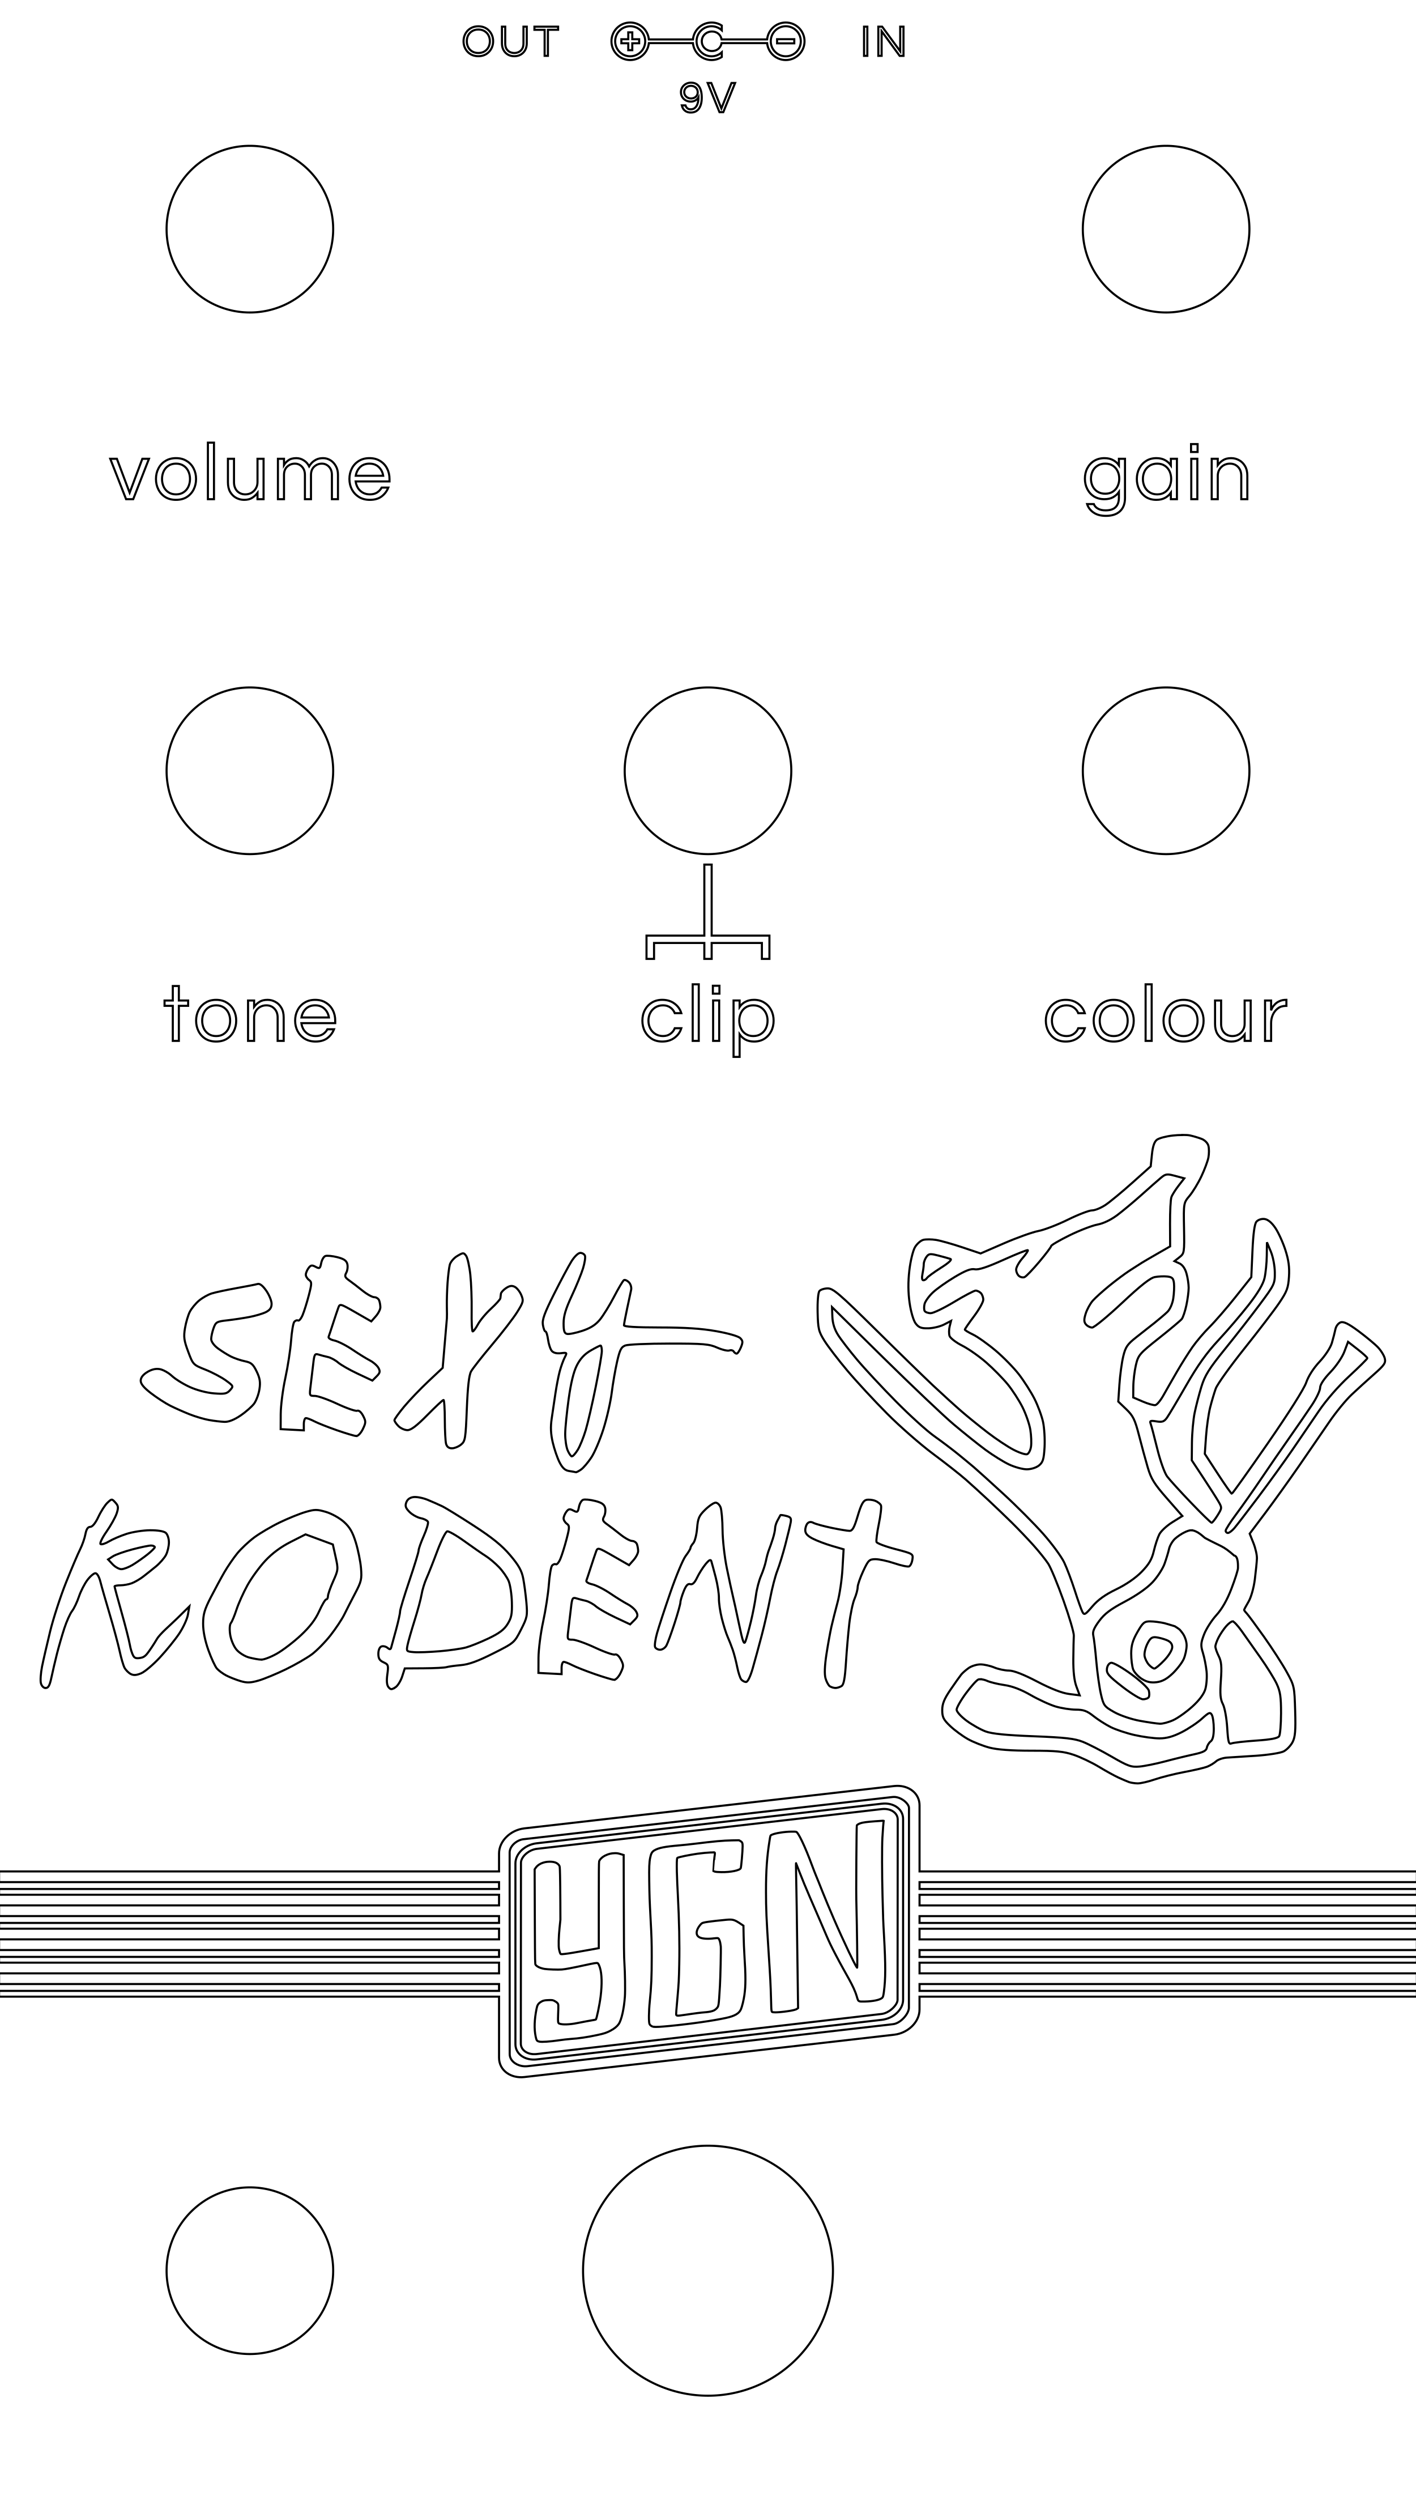 <?xml version="1.0" encoding="UTF-8" standalone="no"?>
<!-- Created with Inkscape (http://www.inkscape.org/) -->

<svg
   width="68mm"
   height="120mm"
   viewBox="0 0 68 120"
   version="1.1"
   id="svg319"
   inkscape:version="1.4.2 (ebf0e940d0, 2025-05-08)"
   sodipodi:docname="template_freecad_v3.svg"
   xml:space="preserve"
   inkscape:export-filename="template_v3.png"
   inkscape:export-xdpi="409.68"
   inkscape:export-ydpi="409.68"
   xmlns:inkscape="http://www.inkscape.org/namespaces/inkscape"
   xmlns:sodipodi="http://sodipodi.sourceforge.net/DTD/sodipodi-0.dtd"
   xmlns="http://www.w3.org/2000/svg"
   xmlns:svg="http://www.w3.org/2000/svg"><sodipodi:namedview
     id="namedview321"
     pagecolor="#505050"
     bordercolor="#ffffff"
     borderopacity="1"
     inkscape:showpageshadow="0"
     inkscape:pageopacity="0"
     inkscape:pagecheckerboard="1"
     inkscape:deskcolor="#505050"
     inkscape:document-units="mm"
     showgrid="true"
     showborder="true"
     showguides="true"
     inkscape:zoom="128"
     inkscape:cx="125.56641"
     inkscape:cy="174.23828"
     inkscape:current-layer="layer1"
     guidecolor="#ff031d"
     guideopacity="0.6"
     inkscape:lockguides="false"><sodipodi:guide
       position="34,119"
       orientation="-1,0"
       id="guide444"
       inkscape:locked="false"
       inkscape:label=""
       inkscape:color="rgb(224,27,36)" /><sodipodi:guide
       position="0,59.5"
       orientation="0,1"
       id="guide454"
       inkscape:locked="false"
       inkscape:label=""
       inkscape:color="rgb(224,27,36)" /><sodipodi:guide
       position="12,119"
       orientation="-1,0"
       id="guide2188"
       inkscape:locked="false"
       inkscape:label=""
       inkscape:color="rgb(224,27,36)" /><sodipodi:guide
       position="56,119"
       orientation="-1,0"
       id="guide2190"
       inkscape:locked="false"
       inkscape:label=""
       inkscape:color="rgb(224,27,36)" /><sodipodi:guide
       position="0,83"
       orientation="0,1"
       id="guide2244"
       inkscape:locked="false"
       inkscape:label=""
       inkscape:color="rgb(224,27,36)" /><inkscape:grid
       type="xygrid"
       id="grid2270"
       units="mm"
       spacingx="1"
       spacingy="1"
       dotted="true"
       color="#2fb675"
       opacity="0.149"
       empcolor="#559253"
       empopacity="0.302"
       visible="true"
       originx="0"
       originy="0" /><sodipodi:guide
       position="0,11"
       orientation="0,1"
       id="guide2296"
       inkscape:locked="false"
       inkscape:label=""
       inkscape:color="rgb(224,27,36)" /><sodipodi:guide
       position="0,96"
       orientation="0,1"
       id="guide2"
       inkscape:locked="false"
       inkscape:label=""
       inkscape:color="rgb(255,3,29)" /><sodipodi:guide
       position="0,70"
       orientation="0,1"
       id="guide3"
       inkscape:locked="false"
       inkscape:label=""
       inkscape:color="rgb(255,3,29)" /><sodipodi:guide
       position="-13,109"
       orientation="0,-1"
       id="guide1"
       inkscape:locked="false" /></sodipodi:namedview><defs
     id="defs316" /><g
     inkscape:label="Layer 1"
     inkscape:groupmode="layer"
     id="layer1"><path
       id="path5455"
       style="display:inline;fill:none;fill-opacity:1;stroke:#000000;stroke-width:0.1;stroke-dasharray:none;stroke-opacity:1"
       d="m 56.787,54.483 c -0.153,4.11e-4 -0.324,0.009 -0.479,0.027 -0.309,0.035 -0.645,0.124 -0.746,0.198 -0.127,0.093 -0.202,0.311 -0.243,0.707 l -0.059,0.573 -0.888,0.792 c -0.488,0.436 -1.064,0.912 -1.28,1.057 -0.216,0.146 -0.508,0.265 -0.649,0.265 -0.141,0 -0.664,0.201 -1.161,0.446 -0.498,0.246 -1.136,0.49 -1.419,0.544 -0.282,0.054 -1.021,0.318 -1.642,0.587 l -1.129,0.49 -0.876,-0.294 c -0.482,-0.161 -1.049,-0.321 -1.261,-0.355 -0.212,-0.034 -0.488,-0.036 -0.613,-0.005 -0.125,0.031 -0.307,0.191 -0.403,0.354 -0.097,0.164 -0.218,0.665 -0.27,1.114 -0.064,0.554 -0.06,1.055 0.012,1.559 0.061,0.425 0.185,0.847 0.29,0.986 0.148,0.196 0.266,0.241 0.608,0.234 0.234,-0.005 0.575,-0.087 0.758,-0.182 l 0.334,-0.173 -0.066,0.264 c -0.036,0.145 -0.039,0.35 -0.006,0.455 0.033,0.105 0.306,0.315 0.607,0.467 0.3,0.152 0.821,0.517 1.157,0.811 0.336,0.294 0.798,0.764 1.027,1.043 0.229,0.279 0.55,0.776 0.714,1.104 0.164,0.328 0.333,0.817 0.376,1.087 0.043,0.27 0.057,0.631 0.032,0.802 -0.025,0.171 -0.108,0.335 -0.185,0.365 -0.077,0.029 -0.37,-0.066 -0.652,-0.212 -0.282,-0.146 -0.836,-0.514 -1.231,-0.817 -0.395,-0.303 -0.973,-0.771 -1.284,-1.041 -0.311,-0.27 -0.92,-0.823 -1.354,-1.23 -0.434,-0.407 -1.681,-1.621 -2.771,-2.699 -1.698,-1.679 -2.025,-1.96 -2.281,-1.96 -0.164,0 -0.346,0.057 -0.404,0.127 -0.061,0.074 -0.097,0.498 -0.086,1.011 0.018,0.801 0.048,0.93 0.328,1.377 0.17,0.271 0.663,0.915 1.097,1.43 0.434,0.515 1.292,1.442 1.906,2.06 0.614,0.618 1.607,1.487 2.206,1.932 0.599,0.445 1.311,1.004 1.582,1.244 0.271,0.239 0.755,0.679 1.075,0.978 0.32,0.298 0.831,0.788 1.135,1.087 0.304,0.3 0.769,0.787 1.034,1.083 0.265,0.296 0.585,0.694 0.71,0.885 0.126,0.191 0.457,0.991 0.737,1.777 0.28,0.786 0.502,1.541 0.493,1.677 -0.008,0.136 -0.019,0.646 -0.024,1.134 -0.005,0.589 0.045,1.03 0.149,1.31 l 0.157,0.422 -0.514,-0.066 c -0.336,-0.043 -0.866,-0.25 -1.527,-0.595 -0.664,-0.347 -1.132,-0.528 -1.359,-0.528 -0.191,0 -0.506,-0.067 -0.701,-0.148 -0.195,-0.081 -0.494,-0.148 -0.665,-0.148 -0.171,0 -0.421,0.076 -0.555,0.168 -0.134,0.092 -0.299,0.237 -0.368,0.321 -0.068,0.084 -0.301,0.413 -0.518,0.731 -0.299,0.439 -0.394,0.674 -0.394,0.977 0,0.335 0.061,0.457 0.383,0.763 0.211,0.2 0.594,0.482 0.853,0.627 0.258,0.144 0.725,0.328 1.036,0.409 0.377,0.098 1.051,0.147 2.011,0.147 1.185,0 1.549,0.035 2.032,0.198 0.324,0.109 0.866,0.367 1.205,0.572 0.339,0.206 0.772,0.444 0.962,0.529 0.19,0.086 0.412,0.18 0.493,0.209 0.081,0.029 0.263,0.057 0.404,0.061 0.141,0.004 0.513,-0.081 0.827,-0.189 0.314,-0.108 0.951,-0.268 1.414,-0.355 0.464,-0.087 0.957,-0.201 1.096,-0.254 0.139,-0.053 0.334,-0.17 0.433,-0.259 0.099,-0.09 0.343,-0.172 0.543,-0.182 0.199,-0.01 0.828,-0.05 1.398,-0.089 0.57,-0.039 1.157,-0.132 1.305,-0.207 0.148,-0.075 0.341,-0.276 0.429,-0.445 0.128,-0.247 0.153,-0.546 0.125,-1.502 -0.034,-1.171 -0.042,-1.207 -0.411,-1.876 -0.207,-0.375 -0.695,-1.129 -1.083,-1.677 -0.389,-0.547 -0.763,-1.054 -0.832,-1.125 -0.069,-0.072 -0.125,-0.147 -0.125,-0.167 0,-0.02 0.096,-0.199 0.213,-0.397 0.121,-0.206 0.251,-0.663 0.301,-1.066 0.049,-0.388 0.094,-0.838 0.101,-1.001 0.007,-0.163 -0.069,-0.498 -0.168,-0.746 l -0.18,-0.45 0.738,-0.98 c 0.406,-0.539 1.137,-1.557 1.625,-2.262 0.488,-0.705 1.144,-1.659 1.458,-2.12 0.314,-0.461 0.799,-1.053 1.077,-1.315 0.279,-0.262 0.764,-0.704 1.079,-0.981 0.492,-0.433 0.564,-0.54 0.511,-0.756 -0.034,-0.138 -0.181,-0.377 -0.326,-0.53 -0.145,-0.154 -0.563,-0.501 -0.927,-0.772 -0.483,-0.359 -0.717,-0.475 -0.863,-0.429 -0.111,0.035 -0.224,0.18 -0.254,0.328 -0.03,0.146 -0.106,0.442 -0.17,0.659 -0.066,0.226 -0.318,0.611 -0.59,0.9 -0.291,0.311 -0.54,0.698 -0.644,1.004 -0.101,0.298 -0.844,1.472 -1.846,2.918 -0.922,1.33 -1.699,2.419 -1.726,2.419 -0.027,-3e-6 -0.33,-0.431 -0.673,-0.958 l -0.624,-0.958 0.059,-0.838 c 0.033,-0.461 0.121,-1.082 0.196,-1.381 0.075,-0.298 0.197,-0.709 0.27,-0.912 0.073,-0.203 0.693,-1.068 1.376,-1.923 0.683,-0.855 1.436,-1.839 1.672,-2.189 0.372,-0.549 0.435,-0.719 0.469,-1.26 0.029,-0.459 -0.017,-0.801 -0.175,-1.288 -0.118,-0.365 -0.336,-0.841 -0.484,-1.058 -0.175,-0.257 -0.357,-0.405 -0.52,-0.424 -0.143,-0.017 -0.309,0.04 -0.385,0.132 -0.09,0.109 -0.153,0.572 -0.19,1.411 l -0.055,1.249 -0.764,0.96 c -0.42,0.528 -0.978,1.171 -1.239,1.43 -0.261,0.258 -0.63,0.692 -0.82,0.963 -0.19,0.271 -0.526,0.804 -0.746,1.183 -0.221,0.38 -0.512,0.89 -0.649,1.134 -0.136,0.244 -0.311,0.457 -0.389,0.472 -0.077,0.016 -0.348,-0.06 -0.602,-0.169 l -0.461,-0.198 0.004,-0.521 c 0.002,-0.287 0.058,-0.751 0.123,-1.031 0.113,-0.484 0.17,-0.55 1.105,-1.291 0.542,-0.429 1.036,-0.844 1.098,-0.92 0.061,-0.077 0.161,-0.374 0.222,-0.662 0.061,-0.287 0.11,-0.665 0.11,-0.838 -2.97e-4,-0.174 -0.047,-0.484 -0.105,-0.69 -0.066,-0.237 -0.191,-0.414 -0.34,-0.482 l -0.236,-0.108 0.24,-0.189 c 0.233,-0.183 0.239,-0.222 0.218,-1.397 -0.022,-1.204 -0.021,-1.209 0.264,-1.548 0.158,-0.187 0.413,-0.606 0.567,-0.931 0.154,-0.325 0.308,-0.736 0.341,-0.912 0.033,-0.176 0.034,-0.425 0.001,-0.555 -0.034,-0.135 -0.175,-0.279 -0.331,-0.338 -0.15,-0.057 -0.398,-0.131 -0.552,-0.164 -0.077,-0.017 -0.21,-0.025 -0.363,-0.025 z m -0.685,1.895 c 0.082,0.003 0.184,0.027 0.334,0.068 l 0.437,0.117 -0.273,0.351 c -0.15,0.193 -0.306,0.44 -0.345,0.548 -0.04,0.108 -0.07,0.685 -0.067,1.282 l 0.005,1.085 -0.602,0.345 c -0.331,0.19 -0.674,0.39 -0.763,0.446 -0.088,0.055 -0.345,0.219 -0.57,0.365 -0.225,0.145 -0.666,0.473 -0.981,0.73 -0.314,0.256 -0.674,0.58 -0.798,0.72 -0.124,0.14 -0.278,0.42 -0.341,0.621 -0.09,0.287 -0.087,0.399 0.011,0.518 0.069,0.083 0.204,0.151 0.3,0.151 0.096,0 0.742,-0.532 1.436,-1.182 0.89,-0.835 1.353,-1.2 1.573,-1.241 0.171,-0.032 0.441,-0.044 0.599,-0.026 0.235,0.027 0.293,0.085 0.32,0.323 0.018,0.16 0.003,0.487 -0.033,0.727 -0.038,0.252 -0.157,0.526 -0.282,0.647 -0.119,0.115 -0.393,0.349 -0.608,0.52 -0.216,0.171 -0.616,0.486 -0.89,0.701 -0.428,0.336 -0.515,0.465 -0.625,0.922 -0.07,0.292 -0.152,0.898 -0.182,1.347 l -0.055,0.816 0.384,0.368 c 0.328,0.315 0.417,0.496 0.612,1.255 0.125,0.488 0.314,1.181 0.419,1.539 0.16,0.545 0.312,0.79 0.927,1.491 l 0.736,0.84 -0.483,0.3 c -0.265,0.165 -0.546,0.426 -0.624,0.58 -0.078,0.154 -0.197,0.515 -0.264,0.802 -0.094,0.4 -0.231,0.634 -0.586,0.998 -0.29,0.297 -0.747,0.612 -1.219,0.839 -0.524,0.252 -0.874,0.502 -1.142,0.816 -0.351,0.411 -0.395,0.435 -0.483,0.266 -0.053,-0.103 -0.218,-0.564 -0.365,-1.025 -0.148,-0.461 -0.376,-1.066 -0.508,-1.345 -0.132,-0.279 -0.588,-0.9 -1.015,-1.381 -0.426,-0.481 -1.283,-1.34 -1.903,-1.909 -0.62,-0.57 -1.258,-1.146 -1.418,-1.282 -0.16,-0.136 -0.512,-0.427 -0.782,-0.646 -0.271,-0.22 -0.781,-0.604 -1.133,-0.854 -0.353,-0.25 -1.182,-1.002 -1.842,-1.671 -0.661,-0.669 -1.497,-1.568 -1.858,-1.997 -0.361,-0.429 -0.771,-0.961 -0.911,-1.183 -0.169,-0.267 -0.26,-0.561 -0.272,-0.87 l -0.017,-0.467 2.476,2.439 c 1.362,1.341 2.875,2.776 3.362,3.187 0.487,0.411 1.175,0.961 1.527,1.222 0.353,0.26 0.863,0.578 1.134,0.706 0.271,0.128 0.655,0.233 0.852,0.233 0.206,5.96e-4 0.457,-0.078 0.588,-0.184 0.191,-0.155 0.235,-0.3 0.268,-0.877 0.021,-0.38 -0.011,-0.926 -0.073,-1.213 -0.062,-0.287 -0.247,-0.787 -0.412,-1.112 -0.165,-0.325 -0.499,-0.849 -0.743,-1.166 -0.244,-0.317 -0.75,-0.834 -1.126,-1.15 -0.376,-0.316 -0.861,-0.66 -1.078,-0.764 -0.217,-0.104 -0.395,-0.212 -0.396,-0.24 -5.95e-4,-0.028 0.198,-0.317 0.441,-0.641 0.244,-0.324 0.443,-0.681 0.444,-0.792 5.97e-4,-0.111 -0.052,-0.255 -0.117,-0.321 -0.065,-0.065 -0.177,-0.118 -0.249,-0.118 -0.072,0 -0.536,0.244 -1.031,0.542 -0.495,0.298 -1.001,0.542 -1.126,0.542 -0.124,0 -0.255,-0.047 -0.29,-0.104 -0.035,-0.057 -0.038,-0.209 -0.006,-0.337 0.032,-0.128 0.21,-0.376 0.395,-0.55 0.185,-0.175 0.656,-0.509 1.048,-0.743 0.521,-0.312 0.781,-0.412 0.97,-0.374 0.18,0.036 0.6,-0.102 1.38,-0.454 0.616,-0.278 1.141,-0.486 1.165,-0.462 0.024,0.024 -0.092,0.199 -0.258,0.388 -0.166,0.189 -0.302,0.432 -0.302,0.541 0,0.108 0.061,0.247 0.135,0.309 0.074,0.062 0.197,0.086 0.271,0.053 0.075,-0.032 0.391,-0.362 0.703,-0.732 0.312,-0.37 0.569,-0.71 0.571,-0.756 0.002,-0.046 0.398,-0.277 0.88,-0.514 0.482,-0.237 1.086,-0.47 1.343,-0.518 0.293,-0.055 0.654,-0.229 0.969,-0.467 0.276,-0.209 0.794,-0.642 1.151,-0.962 0.357,-0.32 0.767,-0.681 0.912,-0.803 0.151,-0.127 0.23,-0.178 0.366,-0.172 z m 4.74,3.254 0.186,0.444 c 0.105,0.249 0.189,0.689 0.192,1.004 0.005,0.545 -0.014,0.586 -0.716,1.529 -0.397,0.533 -1.146,1.493 -1.665,2.134 -0.781,0.964 -0.978,1.279 -1.145,1.824 -0.111,0.362 -0.257,0.925 -0.324,1.251 -0.067,0.325 -0.125,0.971 -0.13,1.436 l -0.008,0.844 0.55,0.833 c 0.303,0.458 0.631,0.972 0.73,1.142 0.176,0.304 0.175,0.316 -0.041,0.666 -0.121,0.196 -0.25,0.356 -0.286,0.357 -0.036,5.96e-4 -0.482,-0.432 -0.989,-0.962 -0.508,-0.529 -1.023,-1.096 -1.145,-1.258 -0.125,-0.166 -0.334,-0.752 -0.478,-1.338 -0.141,-0.573 -0.284,-1.115 -0.318,-1.203 -0.052,-0.135 -0.007,-0.152 0.279,-0.105 0.281,0.046 0.37,0.015 0.507,-0.177 0.091,-0.128 0.508,-0.827 0.925,-1.554 0.549,-0.956 0.977,-1.556 1.549,-2.17 0.435,-0.466 1.087,-1.229 1.451,-1.695 0.442,-0.567 0.693,-0.991 0.76,-1.282 0.055,-0.239 0.104,-0.723 0.108,-1.076 z M 44.738,60.205 c 0.074,0.005 0.175,0.027 0.319,0.064 0.241,0.062 0.503,0.135 0.582,0.162 0.092,0.032 -0.071,0.185 -0.457,0.429 -0.33,0.209 -0.63,0.428 -0.667,0.488 -0.037,0.06 -0.115,0.109 -0.172,0.109 -0.065,0 -0.082,-0.117 -0.043,-0.308 0.034,-0.17 0.062,-0.383 0.062,-0.474 0,-0.091 0.058,-0.245 0.128,-0.342 0.071,-0.097 0.124,-0.136 0.248,-0.128 z m 19.999,4.206 0.463,0.361 c 0.255,0.198 0.463,0.389 0.463,0.423 0,0.034 -0.39,0.422 -0.866,0.861 -0.526,0.485 -1.1,1.143 -1.461,1.675 -0.327,0.482 -0.898,1.32 -1.27,1.862 -0.372,0.542 -1.11,1.563 -1.64,2.268 -0.53,0.705 -1.052,1.382 -1.159,1.504 -0.107,0.122 -0.242,0.222 -0.301,0.222 -0.059,0 -0.107,-0.05 -0.107,-0.11 0,-0.061 0.236,-0.427 0.524,-0.814 0.288,-0.387 0.823,-1.147 1.189,-1.69 0.365,-0.542 0.976,-1.43 1.358,-1.972 0.381,-0.542 0.867,-1.248 1.079,-1.568 0.212,-0.32 0.386,-0.688 0.386,-0.817 0,-0.148 0.183,-0.425 0.494,-0.749 0.28,-0.291 0.571,-0.718 0.671,-0.985 z m -7.517,9.047 c 0.081,7.09e-4 0.158,0.028 0.263,0.082 0.141,0.073 0.299,0.215 0.383,0.286 0.811,0.438 0.836,0.349 1.401,0.843 0.209,0.031 0.183,0.512 0.183,0.606 0,0.095 -0.142,0.541 -0.315,0.992 -0.208,0.54 -0.454,0.972 -0.723,1.266 -0.224,0.246 -0.49,0.661 -0.59,0.923 -0.159,0.417 -0.166,0.528 -0.055,0.885 0.07,0.225 0.149,0.627 0.176,0.893 0.027,0.267 -5.96e-4,0.652 -0.062,0.855 -0.071,0.238 -0.295,0.536 -0.627,0.836 -0.284,0.256 -0.694,0.547 -0.91,0.646 -0.217,0.099 -0.505,0.177 -0.641,0.172 -0.136,-0.005 -0.572,-0.068 -0.969,-0.14 -0.403,-0.074 -0.945,-0.258 -1.227,-0.417 -0.477,-0.27 -0.512,-0.316 -0.639,-0.868 -0.074,-0.321 -0.173,-1.027 -0.22,-1.569 -0.047,-0.542 -0.112,-1.097 -0.144,-1.233 -0.044,-0.184 0.027,-0.362 0.282,-0.705 0.26,-0.35 0.553,-0.57 1.24,-0.933 0.553,-0.292 1.062,-0.648 1.321,-0.925 0.232,-0.248 0.493,-0.649 0.579,-0.892 0.087,-0.243 0.183,-0.562 0.215,-0.71 0.032,-0.148 0.157,-0.364 0.278,-0.48 0.121,-0.116 0.353,-0.269 0.515,-0.339 0.121,-0.052 0.206,-0.078 0.287,-0.077 z m -0.801,4.607 c -0.31,-0.094 -0.342,-0.105 -0.495,-0.147 -0.203,-0.047 -0.513,-0.087 -0.688,-0.088 -0.282,-0.002 -0.353,0.058 -0.615,0.515 -0.225,0.392 -0.297,0.642 -0.298,1.029 -4.86e-4,0.281 0.042,0.625 0.095,0.764 0.053,0.139 0.241,0.344 0.419,0.456 0.233,0.146 0.429,0.189 0.705,0.156 0.27,-0.033 0.498,-0.157 0.776,-0.424 0.216,-0.208 0.455,-0.52 0.53,-0.695 0.075,-0.175 0.137,-0.468 0.137,-0.652 0,-0.19 -0.089,-0.447 -0.205,-0.595 -0.155,-0.198 -0.099,-0.148 -0.36,-0.318 z m 2.777,-0.236 c 0.058,0.001 0.253,0.212 0.434,0.468 0.18,0.256 0.584,0.827 0.896,1.268 0.312,0.441 0.664,1.007 0.781,1.256 0.174,0.37 0.213,0.633 0.212,1.417 -7.44e-4,0.529 -0.042,1.026 -0.091,1.104 -0.063,0.099 -0.391,0.162 -1.108,0.211 -0.56,0.038 -1.09,0.099 -1.177,0.135 -0.136,0.056 -0.166,-0.052 -0.21,-0.759 -0.029,-0.461 -0.12,-0.958 -0.207,-1.127 -0.123,-0.237 -0.144,-0.481 -0.097,-1.14 0.047,-0.666 0.026,-0.904 -0.102,-1.162 -0.089,-0.178 -0.162,-0.386 -0.162,-0.462 0,-0.076 0.069,-0.271 0.153,-0.434 0.084,-0.163 0.248,-0.405 0.363,-0.538 0.115,-0.133 0.257,-0.24 0.315,-0.239 z m -3.754,0.76 c 0.021,-4.87e-4 0.043,7.82e-4 0.067,0.003 0.133,0.014 0.365,0.075 0.514,0.135 0.187,0.076 0.271,0.181 0.271,0.34 0,0.132 -0.161,0.4 -0.379,0.629 -0.209,0.219 -0.424,0.399 -0.478,0.399 -0.054,0 -0.174,-0.083 -0.266,-0.185 -0.092,-0.102 -0.185,-0.29 -0.206,-0.419 -0.021,-0.129 0.038,-0.389 0.132,-0.579 0.117,-0.237 0.2,-0.319 0.346,-0.323 z m -2.084,1.229 c -0.1,0.019 -0.184,0.14 -0.201,0.291 -0.025,0.219 0.086,0.348 0.74,0.856 0.423,0.329 0.867,0.601 0.986,0.604 0.119,0.003 0.245,-0.041 0.281,-0.098 0.035,-0.057 0.037,-0.202 0.004,-0.321 -0.033,-0.119 -0.415,-0.475 -0.849,-0.79 -0.434,-0.316 -0.866,-0.559 -0.96,-0.542 z m -6.295,0.79 c 0.095,-0.002 0.227,0.026 0.337,0.076 0.146,0.067 0.521,0.158 0.834,0.203 0.378,0.054 0.803,0.216 1.262,0.48 0.381,0.219 0.92,0.467 1.199,0.55 0.279,0.083 0.715,0.15 0.968,0.15 0.368,0 0.539,0.062 0.845,0.306 0.211,0.168 0.583,0.407 0.827,0.53 0.244,0.123 0.763,0.296 1.154,0.384 0.39,0.088 0.927,0.16 1.192,0.16 0.341,0 0.654,-0.087 1.065,-0.296 0.321,-0.163 0.757,-0.454 0.97,-0.647 0.341,-0.309 0.398,-0.331 0.48,-0.186 0.051,0.091 0.093,0.39 0.093,0.665 0,0.33 -0.05,0.536 -0.148,0.607 -0.081,0.059 -0.164,0.196 -0.185,0.303 -0.028,0.15 -0.174,0.224 -0.628,0.322 -0.325,0.07 -0.946,0.221 -1.38,0.337 -0.434,0.115 -0.989,0.227 -1.233,0.248 -0.391,0.034 -0.55,-0.023 -1.331,-0.476 -0.488,-0.283 -1.109,-0.603 -1.381,-0.711 -0.399,-0.158 -0.85,-0.209 -2.367,-0.268 -1.323,-0.051 -2,-0.119 -2.303,-0.231 -0.236,-0.087 -0.647,-0.318 -0.912,-0.513 -0.269,-0.197 -0.482,-0.433 -0.482,-0.532 0,-0.098 0.201,-0.451 0.447,-0.785 0.246,-0.334 0.515,-0.633 0.598,-0.665 0.021,-0.008 0.048,-0.012 0.08,-0.013 z"
       sodipodi:nodetypes="ssscccsssssccsssssssccccssssscsssssssscsssssssssssscccssssssssssssssscsssssssscsssssssscccssssssssssssssccsssssssssscccssssscccssssssscccsscsssssscccccccsssscsssssccsssscccsscccsssssssssssssssscccssscssssssscscsssssssssssssssscssssssscccsssscccsscsssssssssscccsssssssssccssssssssssssssccccccsssssscsscsssscssssssscccsscsssssssccssscsssssssssscccsscsssscsssccssssssssssssssssssscssssssssssssssssss"
       inkscape:label="graphic" /><path
       style="display:inline;fill:none;fill-opacity:1;stroke:#000000;stroke-width:0.1;stroke-dasharray:none;stroke-opacity:1"
       d="m 18.981,80.999 c -0.175,0.114 -0.221,0.113 -0.324,-0.011 -0.081,-0.098 -0.099,-0.297 -0.056,-0.613 0.06,-0.437 0.048,-0.475 -0.184,-0.581 -0.188,-0.085 -0.248,-0.185 -0.248,-0.408 0,-0.174 0.06,-0.318 0.146,-0.351 0.08,-0.031 0.211,-0.003 0.289,0.062 0.114,0.094 0.151,0.092 0.182,-0.013 0.021,-0.072 0.127,-0.458 0.235,-0.857 0.108,-0.399 0.194,-0.791 0.191,-0.87 -0.003,-0.08 0.197,-0.74 0.443,-1.467 0.246,-0.727 0.448,-1.386 0.448,-1.463 0,-0.077 0.111,-0.391 0.247,-0.698 0.136,-0.307 0.226,-0.611 0.202,-0.675 -0.025,-0.065 -0.18,-0.144 -0.346,-0.177 -0.165,-0.033 -0.408,-0.167 -0.539,-0.298 -0.187,-0.187 -0.221,-0.286 -0.156,-0.461 0.054,-0.146 0.175,-0.234 0.352,-0.255 0.149,-0.018 0.449,0.041 0.667,0.13 0.218,0.089 0.535,0.229 0.704,0.31 0.17,0.082 0.854,0.502 1.52,0.935 0.894,0.58 1.351,0.951 1.744,1.414 0.41,0.483 0.554,0.74 0.627,1.112 0.052,0.266 0.121,0.788 0.154,1.161 0.056,0.634 0.039,0.717 -0.261,1.306 -0.32,0.627 -0.323,0.63 -1.34,1.141 -0.739,0.372 -1.164,0.525 -1.547,0.559 -0.29,0.026 -0.6,0.069 -0.689,0.096 -0.088,0.027 -0.575,0.052 -1.082,0.055 l -0.921,0.006 -0.127,0.392 c -0.07,0.215 -0.219,0.452 -0.331,0.525 z m 2.133,-1.735 c 0.476,-0.041 1.042,-0.122 1.257,-0.179 0.215,-0.058 0.704,-0.253 1.085,-0.435 0.518,-0.246 0.751,-0.421 0.919,-0.691 0.187,-0.301 0.222,-0.477 0.206,-1.054 -0.01,-0.38 -0.081,-0.837 -0.156,-1.015 -0.076,-0.178 -0.283,-0.476 -0.461,-0.662 -0.178,-0.186 -0.462,-0.426 -0.631,-0.532 -0.169,-0.106 -0.626,-0.423 -1.015,-0.704 -0.389,-0.281 -0.767,-0.499 -0.841,-0.484 -0.074,0.015 -0.288,0.441 -0.477,0.946 -0.188,0.505 -0.421,1.093 -0.517,1.306 -0.096,0.213 -0.202,0.561 -0.237,0.774 -0.034,0.213 -0.187,0.779 -0.338,1.257 -0.151,0.479 -0.303,1.009 -0.337,1.178 -0.06,0.3 -0.051,0.309 0.308,0.338 0.203,0.017 0.759,-0.003 1.235,-0.044 z M 2.193,81.03 c -0.1,0 -0.195,-0.097 -0.229,-0.234 -0.032,-0.129 -0.007,-0.488 0.055,-0.798 0.063,-0.31 0.238,-1.07 0.389,-1.688 0.151,-0.618 0.494,-1.673 0.762,-2.344 0.268,-0.671 0.572,-1.386 0.675,-1.588 0.103,-0.203 0.218,-0.529 0.255,-0.726 0.047,-0.248 0.118,-0.358 0.233,-0.358 0.105,0 0.25,-0.178 0.392,-0.481 0.124,-0.265 0.32,-0.57 0.435,-0.678 0.208,-0.196 0.212,-0.196 0.381,-0.008 0.145,0.161 0.154,0.239 0.061,0.523 -0.061,0.184 -0.28,0.577 -0.488,0.874 -0.208,0.297 -0.336,0.565 -0.284,0.597 0.051,0.032 0.234,-0.027 0.406,-0.13 0.172,-0.104 0.548,-0.265 0.837,-0.359 0.288,-0.094 0.796,-0.173 1.128,-0.176 0.365,-0.004 0.664,0.045 0.757,0.122 0.086,0.071 0.154,0.274 0.154,0.459 0,0.182 -0.063,0.453 -0.14,0.602 -0.077,0.149 -0.293,0.397 -0.48,0.551 -0.187,0.154 -0.467,0.377 -0.622,0.496 -0.155,0.119 -0.399,0.26 -0.542,0.314 -0.143,0.054 -0.387,0.099 -0.543,0.099 -0.156,0 -0.284,0.024 -0.284,0.053 0,0.029 0.15,0.584 0.334,1.233 0.184,0.649 0.363,1.354 0.4,1.567 0.036,0.213 0.106,0.415 0.156,0.512 0.071,0.138 0.157,0.161 0.398,0.11 0.169,-0.036 0.263,-0.172 0.332,-0.264 0.072,-0.095 0.257,-0.364 0.41,-0.625 0.154,-0.264 0.645,-0.672 0.97,-0.991 l 0.591,-0.58 -0.066,0.387 c -0.036,0.213 -0.225,0.623 -0.418,0.913 -0.193,0.289 -0.613,0.807 -0.932,1.151 -0.319,0.344 -0.723,0.685 -0.897,0.758 -0.23,0.096 -0.368,0.105 -0.506,0.031 C 6.17,80.298 6.037,80.164 5.98,80.056 5.922,79.948 5.817,79.59 5.746,79.26 5.675,78.931 5.462,78.139 5.272,77.5 5.082,76.862 4.879,76.155 4.822,75.929 4.762,75.689 4.662,75.518 4.582,75.518 c -0.075,0 -0.248,0.146 -0.384,0.325 -0.136,0.179 -0.32,0.538 -0.407,0.798 -0.087,0.26 -0.236,0.573 -0.331,0.695 -0.095,0.123 -0.261,0.492 -0.369,0.822 -0.108,0.33 -0.268,0.882 -0.356,1.228 -0.087,0.346 -0.206,0.857 -0.265,1.136 -0.08,0.381 -0.149,0.508 -0.277,0.508 z m 3.638,-5.706 c 0.11,-2.02e-4 0.353,-0.093 0.539,-0.206 0.186,-0.113 0.502,-0.334 0.701,-0.491 0.199,-0.157 0.363,-0.319 0.363,-0.358 0,-0.04 -0.076,-0.076 -0.169,-0.08 -0.093,-0.004 -0.496,0.078 -0.895,0.183 -0.399,0.105 -0.827,0.257 -0.952,0.338 l -0.227,0.148 0.219,0.234 c 0.121,0.128 0.31,0.233 0.42,0.233 z m 34.291,5.703 c -0.08,0 -0.2,-0.035 -0.268,-0.078 -0.067,-0.043 -0.162,-0.215 -0.21,-0.382 -0.057,-0.2 -0.042,-0.597 0.043,-1.154 0.072,-0.467 0.18,-1.067 0.241,-1.333 0.061,-0.266 0.193,-0.788 0.293,-1.161 0.101,-0.372 0.207,-1.098 0.237,-1.613 l 0.054,-0.936 -0.555,-0.161 c -0.305,-0.089 -0.719,-0.245 -0.92,-0.348 -0.262,-0.133 -0.366,-0.249 -0.366,-0.407 0,-0.121 0.05,-0.271 0.112,-0.332 0.075,-0.075 0.168,-0.081 0.284,-0.019 0.095,0.051 0.483,0.157 0.862,0.237 0.379,0.08 0.77,0.145 0.869,0.145 0.139,0 0.227,-0.16 0.392,-0.717 0.157,-0.53 0.263,-0.73 0.405,-0.767 0.106,-0.028 0.297,-0.01 0.426,0.039 0.129,0.049 0.257,0.15 0.286,0.225 0.029,0.075 -0.018,0.474 -0.103,0.888 -0.085,0.414 -0.135,0.804 -0.111,0.868 0.024,0.063 0.431,0.216 0.904,0.339 0.853,0.223 0.859,0.226 0.818,0.505 -0.023,0.154 -0.095,0.301 -0.161,0.327 -0.066,0.025 -0.386,-0.043 -0.71,-0.153 -0.325,-0.109 -0.733,-0.197 -0.908,-0.195 -0.292,0.003 -0.339,0.05 -0.583,0.574 -0.146,0.314 -0.266,0.662 -0.266,0.773 0,0.111 -0.069,0.364 -0.153,0.562 -0.084,0.198 -0.196,0.729 -0.248,1.182 -0.052,0.452 -0.125,1.292 -0.161,1.865 -0.048,0.768 -0.104,1.067 -0.211,1.135 -0.08,0.05 -0.21,0.092 -0.29,0.092 z m -27.708,-0.355 c -0.391,0.112 -0.558,0.117 -0.87,0.023 -0.213,-0.064 -0.518,-0.184 -0.677,-0.267 -0.16,-0.083 -0.362,-0.232 -0.449,-0.331 -0.087,-0.099 -0.272,-0.497 -0.411,-0.886 -0.161,-0.451 -0.253,-0.908 -0.253,-1.263 0,-0.455 0.067,-0.687 0.371,-1.276 0.204,-0.396 0.498,-0.939 0.653,-1.207 0.155,-0.268 0.432,-0.671 0.614,-0.896 0.182,-0.225 0.552,-0.572 0.822,-0.772 0.27,-0.2 0.817,-0.522 1.216,-0.715 0.399,-0.193 0.954,-0.418 1.233,-0.5 0.454,-0.133 0.56,-0.133 0.997,-0.004 0.269,0.08 0.655,0.295 0.858,0.479 0.28,0.253 0.417,0.491 0.569,0.986 0.11,0.359 0.222,0.913 0.249,1.233 0.044,0.523 0.017,0.642 -0.282,1.209 -0.182,0.346 -0.419,0.808 -0.526,1.027 -0.107,0.219 -0.402,0.663 -0.655,0.986 -0.253,0.323 -0.656,0.734 -0.896,0.913 -0.239,0.179 -0.805,0.504 -1.257,0.724 -0.452,0.219 -1.04,0.461 -1.306,0.538 z m 0.133,-1.006 c 0.126,0.005 0.468,-0.126 0.76,-0.293 0.291,-0.167 0.808,-0.563 1.147,-0.881 0.429,-0.402 0.695,-0.751 0.873,-1.147 0.141,-0.313 0.293,-0.57 0.339,-0.57 0.046,0 0.084,-0.071 0.084,-0.157 0,-0.086 0.113,-0.408 0.251,-0.716 0.243,-0.541 0.246,-0.577 0.117,-1.161 l -0.134,-0.603 -0.655,-0.242 -0.655,-0.242 -0.716,0.363 c -0.475,0.241 -0.886,0.546 -1.223,0.908 -0.279,0.3 -0.665,0.831 -0.857,1.181 -0.192,0.35 -0.427,0.872 -0.521,1.161 -0.094,0.289 -0.215,0.579 -0.27,0.645 -0.058,0.07 -0.072,0.3 -0.033,0.556 0.036,0.243 0.17,0.56 0.302,0.717 0.13,0.155 0.399,0.324 0.599,0.377 0.199,0.053 0.466,0.101 0.592,0.106 z m 23.28,1.074 c -0.072,0 -0.175,-0.054 -0.23,-0.121 -0.055,-0.067 -0.143,-0.338 -0.196,-0.604 -0.053,-0.266 -0.149,-0.636 -0.214,-0.822 -0.065,-0.186 -0.176,-0.469 -0.247,-0.629 -0.071,-0.16 -0.196,-0.556 -0.277,-0.88 -0.081,-0.324 -0.144,-0.76 -0.139,-0.967 0.005,-0.207 -0.065,-0.66 -0.156,-1.006 -0.09,-0.346 -0.184,-0.692 -0.208,-0.769 -0.032,-0.103 -0.106,-0.065 -0.279,0.145 -0.129,0.157 -0.312,0.447 -0.406,0.645 -0.119,0.25 -0.219,0.345 -0.329,0.311 -0.113,-0.034 -0.202,0.062 -0.314,0.344 -0.086,0.215 -0.157,0.454 -0.157,0.53 0,0.076 -0.125,0.526 -0.279,0.999 -0.153,0.473 -0.329,0.954 -0.39,1.068 -0.061,0.115 -0.198,0.208 -0.305,0.208 -0.106,0 -0.216,-0.06 -0.244,-0.134 -0.028,-0.074 0.014,-0.367 0.093,-0.653 0.079,-0.286 0.369,-1.169 0.644,-1.964 0.275,-0.795 0.604,-1.582 0.732,-1.75 0.128,-0.168 0.233,-0.341 0.233,-0.385 0,-0.044 0.061,-0.149 0.136,-0.233 0.075,-0.084 0.156,-0.404 0.181,-0.711 0.04,-0.484 0.092,-0.603 0.392,-0.895 0.19,-0.185 0.414,-0.336 0.498,-0.336 0.084,0 0.191,0.102 0.239,0.227 0.047,0.125 0.09,0.614 0.094,1.088 0.004,0.474 0.096,1.296 0.205,1.828 0.109,0.532 0.236,1.119 0.282,1.306 0.046,0.186 0.184,0.81 0.305,1.387 0.181,0.859 0.236,1.008 0.308,0.822 0.048,-0.125 0.166,-0.553 0.262,-0.952 0.096,-0.399 0.205,-0.965 0.242,-1.257 0.037,-0.293 0.146,-0.712 0.242,-0.933 0.096,-0.221 0.203,-0.547 0.238,-0.725 0.035,-0.178 0.099,-0.411 0.142,-0.518 0.043,-0.106 0.127,-0.349 0.188,-0.539 0.061,-0.19 0.11,-0.419 0.11,-0.509 0,-0.09 0.054,-0.261 0.121,-0.38 0.067,-0.119 0.127,-0.229 0.134,-0.245 0.007,-0.016 0.131,7.33e-4 0.275,0.037 0.219,0.055 0.255,0.107 0.217,0.319 -0.025,0.139 -0.14,0.615 -0.255,1.058 -0.115,0.443 -0.289,1.008 -0.387,1.257 -0.098,0.249 -0.252,0.844 -0.343,1.323 -0.091,0.479 -0.274,1.284 -0.408,1.789 -0.133,0.505 -0.327,1.213 -0.43,1.572 -0.112,0.391 -0.24,0.653 -0.318,0.653 z m -6.337,-0.104 c -0.083,-0.004 -0.5,-0.128 -0.926,-0.276 -0.426,-0.148 -0.914,-0.34 -1.083,-0.428 -0.17,-0.088 -0.354,-0.159 -0.41,-0.159 -0.056,0 -0.102,0.133 -0.102,0.295 v 0.295 l -0.556,-0.029 -0.556,-0.029 0.003,-0.725 c 0.002,-0.399 0.101,-1.176 0.221,-1.726 0.12,-0.55 0.244,-1.356 0.276,-1.789 0.032,-0.434 0.1,-0.842 0.152,-0.908 0.052,-0.066 0.134,-0.095 0.182,-0.066 0.048,0.03 0.148,-0.09 0.222,-0.267 0.074,-0.177 0.207,-0.602 0.296,-0.946 0.147,-0.568 0.148,-0.634 0.009,-0.736 -0.084,-0.061 -0.153,-0.175 -0.153,-0.252 0,-0.077 0.058,-0.219 0.129,-0.316 0.107,-0.146 0.164,-0.157 0.34,-0.063 0.192,0.103 0.217,0.087 0.269,-0.175 0.032,-0.159 0.121,-0.313 0.199,-0.342 0.078,-0.03 0.334,-0.005 0.571,0.054 0.319,0.08 0.444,0.165 0.485,0.329 0.031,0.122 0.008,0.31 -0.05,0.418 -0.089,0.166 -0.066,0.225 0.142,0.372 0.136,0.096 0.424,0.316 0.638,0.489 0.215,0.173 0.469,0.314 0.565,0.314 0.096,0 0.2,0.069 0.233,0.153 0.032,0.084 0.059,0.234 0.059,0.333 0,0.099 -0.098,0.292 -0.218,0.428 l -0.218,0.248 -0.753,-0.432 C 28.713,74.275 28.702,74.272 28.624,74.482 c -0.043,0.117 -0.156,0.453 -0.25,0.745 -0.094,0.293 -0.191,0.582 -0.214,0.644 -0.024,0.064 0.095,0.141 0.278,0.18 0.177,0.038 0.563,0.232 0.858,0.432 0.295,0.2 0.675,0.435 0.843,0.522 0.169,0.087 0.356,0.251 0.416,0.363 0.09,0.168 0.074,0.239 -0.092,0.405 l -0.201,0.201 -0.703,-0.33 c -0.387,-0.182 -0.812,-0.424 -0.945,-0.539 -0.133,-0.115 -0.351,-0.233 -0.484,-0.262 -0.133,-0.029 -0.334,-0.081 -0.447,-0.117 -0.187,-0.059 -0.21,-0.019 -0.263,0.452 -0.032,0.284 -0.087,0.744 -0.122,1.023 -0.063,0.504 -0.062,0.508 0.2,0.508 0.145,0 0.631,0.172 1.08,0.382 0.449,0.21 0.877,0.359 0.951,0.331 0.083,-0.032 0.193,0.062 0.287,0.242 0.139,0.269 0.138,0.323 -0.011,0.636 -0.09,0.188 -0.231,0.339 -0.315,0.335 z M 27.649,70.668 c -0.028,-0.008 -0.171,-0.033 -0.318,-0.055 -0.194,-0.029 -0.32,-0.144 -0.46,-0.418 -0.106,-0.207 -0.253,-0.637 -0.327,-0.955 -0.096,-0.413 -0.111,-0.738 -0.051,-1.139 0.046,-0.309 0.127,-0.855 0.18,-1.214 0.053,-0.359 0.146,-0.838 0.207,-1.064 0.061,-0.226 0.168,-0.522 0.237,-0.657 0.124,-0.241 0.121,-0.245 -0.185,-0.209 -0.2,0.023 -0.356,-0.017 -0.436,-0.113 -0.068,-0.082 -0.148,-0.325 -0.177,-0.54 -0.029,-0.215 -0.085,-0.391 -0.125,-0.391 -0.04,0 -0.095,-0.141 -0.123,-0.314 -0.04,-0.25 0.069,-0.551 0.532,-1.475 0.32,-0.638 0.697,-1.345 0.837,-1.571 0.145,-0.234 0.329,-0.411 0.427,-0.411 0.095,-9.5e-5 0.196,0.061 0.224,0.135 0.029,0.074 -0.012,0.346 -0.091,0.604 -0.079,0.258 -0.321,0.851 -0.539,1.317 -0.294,0.63 -0.396,0.97 -0.396,1.323 0,0.374 0.036,0.483 0.169,0.511 0.093,0.02 0.42,-0.046 0.726,-0.147 0.395,-0.13 0.641,-0.286 0.848,-0.537 0.16,-0.195 0.466,-0.689 0.679,-1.099 0.213,-0.41 0.427,-0.769 0.474,-0.799 0.047,-0.029 0.155,0.016 0.239,0.1 0.084,0.084 0.133,0.248 0.109,0.364 -0.024,0.116 -0.111,0.524 -0.194,0.907 -0.082,0.383 -0.15,0.742 -0.15,0.798 0,0.067 0.58,0.102 1.717,0.103 1.226,0.001 2.002,0.052 2.713,0.178 0.577,0.102 1.061,0.241 1.151,0.331 0.132,0.132 0.136,0.198 0.032,0.451 -0.068,0.163 -0.158,0.296 -0.202,0.296 -0.044,0 -0.108,-0.046 -0.143,-0.103 -0.035,-0.057 -0.129,-0.078 -0.208,-0.048 -0.079,0.03 -0.342,-0.032 -0.583,-0.138 -0.389,-0.172 -0.647,-0.194 -2.306,-0.194 -1.027,0 -1.975,0.041 -2.106,0.091 -0.198,0.075 -0.266,0.208 -0.397,0.784 -0.087,0.381 -0.202,1.047 -0.256,1.481 -0.054,0.433 -0.231,1.211 -0.393,1.729 -0.162,0.517 -0.425,1.138 -0.585,1.38 -0.16,0.242 -0.383,0.504 -0.496,0.583 -0.113,0.079 -0.228,0.137 -0.256,0.129 z m -0.183,-0.759 c 0.048,0 0.173,-0.141 0.28,-0.314 0.106,-0.173 0.278,-0.597 0.381,-0.943 0.103,-0.346 0.32,-1.281 0.481,-2.079 0.161,-0.798 0.294,-1.57 0.294,-1.717 3.67e-4,-0.146 -0.028,-0.266 -0.063,-0.266 -0.035,0 -0.253,0.111 -0.484,0.246 -0.289,0.169 -0.493,0.39 -0.653,0.706 -0.156,0.309 -0.286,0.84 -0.394,1.615 -0.088,0.635 -0.163,1.383 -0.166,1.661 -0.003,0.278 0.049,0.637 0.116,0.798 0.067,0.161 0.16,0.292 0.208,0.292 z m -5.767,-0.387 c -0.146,0 -0.239,-0.073 -0.278,-0.218 -0.032,-0.12 -0.059,-0.642 -0.06,-1.161 -7.32e-4,-0.519 -0.029,-0.943 -0.063,-0.943 -0.034,0 -0.383,0.326 -0.776,0.725 -0.508,0.516 -0.783,0.725 -0.954,0.725 -0.132,0 -0.327,-0.087 -0.433,-0.193 -0.106,-0.106 -0.193,-0.235 -0.193,-0.285 0,-0.05 0.211,-0.344 0.468,-0.653 0.258,-0.309 0.779,-0.853 1.159,-1.21 l 0.69,-0.649 0.096,-1.14 c 0.053,-0.627 0.101,-1.183 0.106,-1.237 0.005,-0.053 0.005,-0.314 -0.002,-0.58 -0.006,-0.266 0.009,-0.766 0.033,-1.112 0.024,-0.346 0.072,-0.741 0.107,-0.877 0.035,-0.137 0.197,-0.328 0.362,-0.425 0.283,-0.167 0.306,-0.168 0.422,-0.009 0.067,0.092 0.159,0.501 0.203,0.909 0.044,0.408 0.073,1.187 0.064,1.733 -0.009,0.545 0.014,0.991 0.051,0.991 0.037,0 0.149,-0.154 0.251,-0.342 0.101,-0.188 0.382,-0.525 0.625,-0.748 0.242,-0.223 0.446,-0.45 0.452,-0.504 0.006,-0.054 0.018,-0.152 0.026,-0.217 0.008,-0.065 0.121,-0.188 0.25,-0.273 0.176,-0.115 0.283,-0.129 0.422,-0.054 0.103,0.055 0.242,0.233 0.309,0.396 0.113,0.274 0.098,0.336 -0.204,0.819 -0.18,0.288 -0.719,0.987 -1.198,1.554 -0.479,0.567 -0.934,1.146 -1.012,1.288 -0.099,0.179 -0.161,0.726 -0.204,1.797 -0.058,1.443 -0.076,1.551 -0.28,1.717 -0.12,0.097 -0.317,0.177 -0.438,0.177 z m -4.588,-0.588 c -0.083,-0.004 -0.5,-0.128 -0.926,-0.276 -0.426,-0.148 -0.914,-0.34 -1.083,-0.428 -0.17,-0.088 -0.354,-0.159 -0.41,-0.159 -0.056,0 -0.102,0.133 -0.102,0.295 v 0.295 l -0.556,-0.029 -0.556,-0.029 0.003,-0.725 c 0.002,-0.399 0.101,-1.176 0.221,-1.726 0.12,-0.55 0.244,-1.356 0.276,-1.789 0.032,-0.434 0.1,-0.842 0.152,-0.908 0.052,-0.066 0.134,-0.095 0.182,-0.066 0.048,0.03 0.148,-0.09 0.222,-0.267 0.074,-0.177 0.207,-0.602 0.296,-0.945 0.147,-0.568 0.148,-0.634 0.009,-0.736 -0.084,-0.061 -0.153,-0.175 -0.153,-0.252 0,-0.077 0.058,-0.219 0.129,-0.316 0.107,-0.146 0.164,-0.157 0.34,-0.063 0.192,0.103 0.217,0.087 0.269,-0.175 0.032,-0.159 0.121,-0.313 0.199,-0.342 0.078,-0.03 0.334,-0.005 0.571,0.054 0.319,0.08 0.444,0.165 0.485,0.329 0.031,0.122 0.008,0.31 -0.05,0.418 -0.089,0.166 -0.066,0.225 0.142,0.372 0.136,0.096 0.424,0.316 0.638,0.489 0.215,0.173 0.469,0.314 0.565,0.314 0.096,0 0.2,0.069 0.233,0.153 0.032,0.084 0.059,0.234 0.059,0.333 0,0.099 -0.098,0.292 -0.218,0.428 l -0.218,0.248 -0.753,-0.432 c -0.743,-0.426 -0.755,-0.429 -0.832,-0.219 -0.043,0.117 -0.156,0.453 -0.25,0.745 -0.094,0.293 -0.191,0.582 -0.214,0.644 -0.024,0.064 0.095,0.141 0.278,0.18 0.177,0.038 0.563,0.232 0.858,0.432 0.295,0.2 0.675,0.435 0.843,0.522 0.169,0.087 0.356,0.251 0.416,0.363 0.09,0.168 0.074,0.239 -0.092,0.405 l -0.201,0.201 -0.703,-0.33 C 16.793,65.761 16.368,65.518 16.235,65.403 16.102,65.288 15.884,65.17 15.751,65.141 c -0.133,-0.029 -0.334,-0.081 -0.447,-0.117 -0.187,-0.059 -0.21,-0.019 -0.263,0.452 -0.032,0.284 -0.087,0.744 -0.122,1.023 -0.063,0.504 -0.062,0.508 0.2,0.508 0.145,0 0.631,0.172 1.08,0.382 0.449,0.21 0.877,0.359 0.951,0.331 0.083,-0.032 0.193,0.062 0.287,0.242 0.139,0.269 0.138,0.323 -0.011,0.636 -0.09,0.188 -0.231,0.339 -0.315,0.335 z m -6.328,-0.681 c -0.167,-0.006 -0.499,-0.045 -0.739,-0.087 C 9.806,68.125 9.38,67.999 9.098,67.887 8.816,67.775 8.402,67.591 8.179,67.479 7.955,67.367 7.544,67.101 7.265,66.888 c -0.353,-0.269 -0.508,-0.455 -0.508,-0.61 0,-0.146 0.107,-0.288 0.314,-0.415 0.211,-0.13 0.41,-0.176 0.604,-0.141 0.16,0.029 0.421,0.175 0.58,0.325 0.16,0.15 0.545,0.39 0.857,0.532 0.334,0.152 0.811,0.278 1.161,0.306 0.511,0.041 0.619,0.02 0.772,-0.15 0.175,-0.194 0.171,-0.202 -0.205,-0.475 C 10.629,66.107 10.19,65.876 9.864,65.747 9.277,65.514 9.269,65.505 9.036,64.881 8.836,64.347 8.813,64.175 8.884,63.753 c 0.046,-0.274 0.15,-0.628 0.232,-0.786 0.082,-0.158 0.28,-0.398 0.44,-0.533 0.16,-0.135 0.434,-0.29 0.608,-0.344 0.174,-0.055 0.708,-0.169 1.187,-0.255 0.479,-0.085 0.94,-0.176 1.025,-0.201 0.1,-0.03 0.245,0.085 0.411,0.324 0.141,0.203 0.256,0.486 0.256,0.628 0,0.184 -0.076,0.297 -0.266,0.395 -0.146,0.075 -0.505,0.182 -0.798,0.238 -0.293,0.056 -0.774,0.128 -1.07,0.161 -0.5,0.055 -0.547,0.082 -0.653,0.376 -0.063,0.174 -0.114,0.409 -0.114,0.522 0,0.119 0.132,0.305 0.314,0.441 0.173,0.129 0.454,0.306 0.625,0.393 0.171,0.087 0.476,0.19 0.677,0.231 0.307,0.062 0.398,0.141 0.567,0.49 0.157,0.325 0.187,0.513 0.135,0.85 -0.036,0.238 -0.152,0.55 -0.256,0.693 -0.105,0.143 -0.399,0.401 -0.654,0.574 -0.3,0.204 -0.57,0.31 -0.767,0.303 z"
       id="path3213"
       inkscape:label="Sexyrodent"
       sodipodi:nodetypes="cssssscsscssssssssssssssssssscscccssssssssssssssscsssssssssssssssscsssssssssssssssccsssssssssssssssssssssssscssssssssscssssssssssssssssscsssssssscssssssssssscsssssssscccssssssscccssssssssccsssssssscsssssssssssssssssssssssssssssssssssssssscssssccccssssssssssssssssssssscssssssssscssssssssssscccssssssssssssssssssssssscsssscssssssssssssssccsssscsssscssscsssssssscssccsssssssssssssssssssscssssccccssssssssssssssssssssscssssssssscsssssssscssccssssssssssscssssssssssssssssssssssss" /><path
       id="rect7321-12-0-9"
       style="display:inline;fill:none;fill-opacity:1;stroke:#000000;stroke-width:0.1;stroke-dasharray:none;stroke-opacity:1"
       inkscape:label="contour"
       d="m 43.063,85.726 c -0.04,0.001 -0.08,0.004 -0.12,0.008 L 25.179,87.767 c -0.647,0.074 -1.214,0.594 -1.214,1.208 v 0.859 H -0.044 v 0.513 H 23.965 v 0.329 H -0.044 v 0.277 H 23.965 v 0.511 H -0.044 v 0.513 H 23.965 v 0.329 H -0.044 v 0.277 H 23.965 v 0.511 H -0.044 v 0.513 H 23.965 v 0.329 H -0.044 v 0.277 H 23.965 V 94.726 H -0.044 v 0.513 H 23.965 v 0.329 H -0.044 v 0.277 H 23.965 v 2.929 c 0,0.614 0.567,1.004 1.214,0.93 l 17.764,-2.033 c 0.647,-0.074 1.215,-0.594 1.215,-1.209 V 95.845 H 68.044 V 95.568 H 44.159 V 95.239 H 68.044 V 94.726 H 44.159 V 94.215 H 68.044 V 93.938 H 44.159 V 93.608 H 68.044 V 93.095 H 44.159 V 92.584 H 68.044 V 92.307 H 44.159 V 91.978 H 68.044 V 91.465 H 44.159 V 90.954 H 68.044 V 90.676 H 44.159 V 90.347 H 68.044 V 89.834 H 44.159 v -3.17 c 0,-0.576 -0.5,-0.954 -1.096,-0.938 z m -0.126,0.531 c 0.359,0.004 0.716,0.335 0.715,0.531 l -0.004,9.593 c -1.23e-4,0.273 -0.386,0.742 -0.763,0.785 l -17.552,2.016 c -0.417,0.048 -0.856,-0.205 -0.856,-0.58 l -0.003,-9.685 c 0.008,-0.324 0.378,-0.616 0.703,-0.634 l 17.687,-2.022 c 0.024,-0.003 0.048,-0.004 0.072,-0.004 z m -0.489,0.318 c -0.034,10e-4 -0.068,0.003 -0.102,0.007 l -16.57,1.9 c -0.551,0.063 -1.024,0.481 -1.024,0.966 v 8.678 c 0,0.485 0.473,0.795 1.024,0.731 l 16.57,-1.9 c 0.551,-0.063 1.023,-0.481 1.023,-0.966 v -8.678 c 0,-0.455 -0.415,-0.755 -0.92,-0.739 z m -0.021,0.26 c 0.399,-0.014 0.684,0.217 0.684,0.508 l -0.008,8.655 c -2.26e-4,0.242 -0.393,0.634 -0.765,0.677 l -16.562,1.924 c -0.441,0.051 -0.766,-0.191 -0.765,-0.502 l 0.007,-8.678 c 2.33e-4,-0.284 0.37,-0.624 0.758,-0.669 l 16.569,-1.909 c 0.028,-0.003 0.055,-0.005 0.081,-0.006 z"
       sodipodi:nodetypes="cccsccccccccccccccccccccccccccccccccsscsccccccccccccccccccccccccccccccccsccccccccccccccccssccssccccccccccccc" /><path
       style="display:inline;fill:none;fill-opacity:1;stroke:#000000;stroke-width:0.1;stroke-dasharray:none;stroke-opacity:1"
       d="m 25.908,98.004 c -0.124,-0.025 -0.143,-0.051 -0.184,-0.243 -0.078,-0.368 -0.063,-0.813 0.043,-1.337 0.034,-0.167 0.073,-0.235 0.18,-0.31 0.11,-0.077 0.205,-0.102 0.41,-0.105 0.181,-0.003 0.183,-0.002 0.277,0.045 0.055,0.028 0.113,0.07 0.138,0.102 0.049,0.062 0.049,0.058 0.029,0.575 -0.012,0.319 -0.004,0.379 0.054,0.406 0.136,0.061 0.491,0.051 0.87,-0.025 0.337,-0.067 0.611,-0.118 0.752,-0.14 0.065,-0.01 0.127,-0.023 0.136,-0.029 0.038,-0.025 0.18,-0.705 0.23,-1.104 0.074,-0.591 0.062,-1.088 -0.034,-1.389 -0.034,-0.108 -0.072,-0.186 -0.103,-0.211 -0.032,-0.027 -0.146,-0.009 -0.619,0.094 -0.587,0.128 -0.946,0.196 -1.105,0.208 -0.183,0.014 -0.677,-0.003 -0.83,-0.028 -0.201,-0.033 -0.365,-0.109 -0.432,-0.2 -0.025,-0.035 -0.027,-0.098 -0.035,-1.846 -0.004,-0.995 -0.009,-2.017 -0.009,-2.271 l -9.99e-4,-0.461 0.047,-0.07 c 0.12,-0.181 0.372,-0.295 0.661,-0.299 0.235,-0.003 0.38,0.051 0.467,0.176 0.034,0.049 0.034,0.053 0.045,0.487 0.006,0.241 0.012,0.817 0.014,1.28 l 0.003,0.842 -0.04,0.383 c -0.046,0.433 -0.057,0.901 -0.025,1.04 0.036,0.161 0.061,0.223 0.091,0.23 0.041,0.01 0.278,-0.018 0.594,-0.071 0.299,-0.05 1.143,-0.2 1.192,-0.211 l 0.031,-0.006 v -2.053 c 0,-1.566 0.004,-2.067 0.017,-2.112 0.026,-0.092 0.152,-0.213 0.292,-0.281 0.158,-0.077 0.282,-0.108 0.449,-0.112 0.12,-0.003 0.159,0.003 0.288,0.042 l 0.149,0.045 0.006,2.413 c 0.005,2.049 0.009,2.466 0.029,2.76 0.032,0.477 0.044,1.333 0.024,1.62 -0.042,0.596 -0.165,1.136 -0.3,1.326 -0.082,0.115 -0.205,0.214 -0.385,0.311 -0.18,0.097 -0.305,0.139 -0.623,0.208 -0.473,0.103 -0.927,0.17 -1.307,0.193 -0.111,0.006 -0.374,0.037 -0.584,0.068 -0.398,0.058 -0.785,0.084 -0.9,0.061 z m 5.482,-0.71 c -0.088,-0.015 -0.165,-0.067 -0.198,-0.134 -0.042,-0.086 -0.037,-0.606 0.012,-1.08 0.073,-0.708 0.094,-1.191 0.094,-2.145 -5.3e-5,-0.704 -0.006,-0.907 -0.056,-1.838 -0.046,-0.868 -0.055,-1.117 -0.064,-1.796 -0.009,-0.666 1.05e-4,-0.897 0.044,-1.118 0.042,-0.211 0.089,-0.293 0.204,-0.362 0.204,-0.122 0.502,-0.18 1.227,-0.241 0.176,-0.015 0.495,-0.049 0.709,-0.075 0.947,-0.117 1.357,-0.154 1.779,-0.162 l 0.348,-0.006 0.066,0.038 c 0.091,0.053 0.108,0.093 0.108,0.249 0,0.232 -0.065,0.982 -0.091,1.052 -0.04,0.107 -0.481,0.198 -0.931,0.191 -0.149,-0.002 -0.264,-0.011 -0.311,-0.024 -0.041,-0.011 -0.076,-0.022 -0.078,-0.025 -0.002,-0.002 0.017,-0.234 0.042,-0.514 0.025,-0.281 0.032,-0.21 0.036,-0.345 0.002,-0.072 -0.073,-0.028 -0.208,-0.036 -0.114,0.003 -0.429,0.032 -0.62,0.059 -0.36,0.051 -0.957,0.167 -0.977,0.206 -0.051,0.098 -0.013,1.041 0.028,1.805 0.064,1.218 0.086,2.32 0.066,3.298 -0.016,0.769 -0.023,0.894 -0.083,1.576 -0.056,0.63 -0.077,0.826 -0.058,0.861 0.031,0.059 0.182,0.02 0.733,-0.057 0.187,-0.026 0.397,-0.056 0.482,-0.062 0.369,-0.027 0.576,-0.055 0.697,-0.177 0.128,-0.13 0.121,-0.081 0.183,-1.1 0.024,-0.398 0.054,-1.759 0.041,-1.896 -0.021,-0.223 -0.078,-0.388 -0.139,-0.402 -0.019,-0.004 -0.099,6e-4 -0.177,0.01 -0.294,0.04 -0.571,0.023 -0.702,-0.044 -0.147,-0.074 -0.18,-0.217 -0.094,-0.408 0.042,-0.094 0.144,-0.228 0.205,-0.27 0.067,-0.047 0.385,-0.092 1.153,-0.166 0.323,-0.031 0.4,-0.01 0.676,0.172 l 0.166,0.11 0.009,0.486 c 0.005,0.267 0.021,0.68 0.037,0.917 0.065,0.999 0.065,1.472 -1.5e-4,1.928 -0.032,0.224 -0.105,0.53 -0.159,0.665 -0.085,0.215 -0.296,0.339 -0.732,0.433 -0.633,0.136 -1.678,0.285 -2.696,0.384 -0.436,0.042 -0.685,0.056 -0.769,0.041 z m 5.767,-0.7 c -0.123,-0.016 -0.111,0.044 -0.13,-0.632 -0.019,-0.689 -0.036,-1.026 -0.114,-2.215 -0.11,-1.694 -0.127,-2.102 -0.128,-2.955 -4.8e-4,-0.991 0.047,-1.675 0.17,-2.436 0.043,-0.268 0.035,-0.247 0.115,-0.285 0.153,-0.073 0.594,-0.143 0.934,-0.148 0.138,-0.002 0.22,0.002 0.242,0.014 0.091,0.045 0.388,0.621 0.77,1.659 0.118,0.32 0.265,0.664 0.303,0.761 0.182,0.46 0.571,1.44 1.09,2.577 0.556,1.217 0.745,1.544 0.755,1.519 0.017,-0.044 -0.012,-1.995 -0.032,-2.789 -0.016,-0.638 -0.018,-1.123 -0.008,-2.405 0.006,-0.883 0.016,-1.617 0.022,-1.631 0.013,-0.032 0.079,-0.074 0.166,-0.105 0.114,-0.041 0.317,-0.068 0.711,-0.097 0.444,-0.032 0.426,-0.032 0.416,-0.013 -0.011,0.019 -0.043,0.414 -0.064,0.8 -0.024,0.433 -0.021,1.735 0.006,2.801 0.028,1.094 0.03,1.169 0.072,1.916 0.079,1.414 0.078,2.067 -0.007,2.688 -0.028,0.207 -0.043,0.255 -0.093,0.294 -0.118,0.094 -0.44,0.159 -0.814,0.166 -0.335,0.005 -0.317,0.017 -0.395,-0.246 -0.16,-0.538 -0.49,-0.995 -1.009,-1.991 -0.432,-0.829 -0.33,-0.687 -1.25,-2.788 -0.38,-0.869 -0.648,-1.607 -0.655,-1.615 -0.016,-0.018 0.013,0.895 0.029,2.073 0.013,0.879 0.048,3.486 0.061,4.452 l 0.006,0.428 -0.035,0.029 c -0.019,0.016 -0.067,0.039 -0.106,0.051 -0.211,0.068 -0.861,0.145 -1.03,0.123 z"
       id="path3141-3-2"
       sodipodi:nodetypes="cssccccssccssscccccsccscssccssccccssccccccsssscccccssscsssccccssscccssccsssssccsssccscscccsssssscccsssscscssssccscccsssssccsssssccccc"
       inkscape:label="logo" /><path
       id="path9"
       style="font-size:3.881px;line-height:1.25;font-family:Questrial;-inkscape-font-specification:'Questrial, Normal';letter-spacing:0.185px;fill:none;stroke:#000000;stroke-width:0.1;stroke-opacity:1;stroke-dasharray:none"
       d="M 55.015 47.25 L 55.015 49.966 L 55.306 49.966 L 55.306 47.25 L 55.015 47.25 z M 51.179 47.995 C 50.985 47.995 50.817 48.04 50.674 48.131 C 50.532 48.219 50.421 48.339 50.341 48.492 C 50.264 48.642 50.224 48.81 50.224 48.996 C 50.224 49.18 50.264 49.348 50.341 49.501 C 50.421 49.653 50.532 49.775 50.674 49.866 C 50.817 49.954 50.985 49.997 51.179 49.997 C 51.41 49.997 51.605 49.938 51.765 49.819 C 51.928 49.7 52.038 49.546 52.095 49.357 L 51.781 49.357 C 51.737 49.468 51.666 49.559 51.567 49.629 C 51.472 49.699 51.355 49.734 51.218 49.734 C 51.076 49.734 50.952 49.7 50.845 49.633 C 50.739 49.565 50.658 49.476 50.601 49.365 C 50.544 49.251 50.516 49.128 50.516 48.996 C 50.516 48.862 50.544 48.739 50.601 48.628 C 50.658 48.516 50.739 48.427 50.845 48.36 C 50.952 48.293 51.076 48.259 51.218 48.259 C 51.355 48.259 51.472 48.294 51.567 48.364 C 51.666 48.434 51.737 48.525 51.781 48.636 L 52.095 48.636 C 52.038 48.447 51.928 48.293 51.765 48.174 C 51.605 48.055 51.41 47.995 51.179 47.995 z M 53.483 47.995 C 53.286 47.995 53.116 48.04 52.971 48.131 C 52.826 48.219 52.715 48.339 52.637 48.492 C 52.559 48.642 52.521 48.81 52.521 48.996 C 52.521 49.18 52.559 49.348 52.637 49.501 C 52.715 49.653 52.826 49.775 52.971 49.866 C 53.116 49.954 53.286 49.997 53.483 49.997 C 53.682 49.997 53.853 49.954 53.995 49.866 C 54.14 49.775 54.251 49.653 54.329 49.501 C 54.407 49.348 54.445 49.18 54.445 48.996 C 54.445 48.81 54.407 48.642 54.329 48.492 C 54.251 48.339 54.14 48.219 53.995 48.131 C 53.853 48.04 53.682 47.995 53.483 47.995 z M 56.838 47.995 C 56.641 47.995 56.47 48.04 56.325 48.131 C 56.18 48.219 56.07 48.339 55.992 48.492 C 55.914 48.642 55.875 48.81 55.875 48.996 C 55.875 49.18 55.914 49.348 55.992 49.501 C 56.07 49.653 56.18 49.775 56.325 49.866 C 56.47 49.954 56.641 49.997 56.838 49.997 C 57.037 49.997 57.208 49.954 57.35 49.866 C 57.495 49.775 57.606 49.653 57.684 49.501 C 57.761 49.348 57.8 49.18 57.8 48.996 C 57.8 48.81 57.761 48.642 57.684 48.492 C 57.606 48.339 57.495 48.219 57.35 48.131 C 57.208 48.04 57.037 47.995 56.838 47.995 z M 61.756 47.995 C 61.637 47.995 61.534 48.016 61.446 48.058 C 61.36 48.096 61.289 48.144 61.232 48.201 C 61.176 48.258 61.131 48.315 61.1 48.372 C 61.072 48.426 61.053 48.47 61.042 48.503 L 61.042 48.027 L 60.751 48.027 L 60.751 49.966 L 61.042 49.966 L 61.042 49.113 C 61.042 48.97 61.069 48.837 61.123 48.713 C 61.18 48.587 61.261 48.484 61.364 48.406 C 61.47 48.326 61.596 48.286 61.74 48.286 L 61.776 48.286 L 61.776 47.995 L 61.756 47.995 z M 58.35 48.027 L 58.35 49.156 C 58.35 49.339 58.386 49.494 58.458 49.621 C 58.533 49.745 58.631 49.84 58.75 49.904 C 58.869 49.967 58.994 49.997 59.126 49.997 C 59.284 49.997 59.413 49.966 59.514 49.901 C 59.615 49.836 59.701 49.757 59.771 49.664 L 59.771 49.966 L 60.061 49.966 L 60.061 48.027 L 59.771 48.027 L 59.771 49.144 C 59.771 49.26 59.743 49.362 59.689 49.45 C 59.637 49.538 59.567 49.608 59.479 49.66 C 59.391 49.709 59.293 49.734 59.185 49.734 C 59.027 49.734 58.896 49.681 58.792 49.575 C 58.691 49.466 58.641 49.324 58.641 49.148 L 58.641 48.027 L 58.35 48.027 z M 53.483 48.259 C 53.628 48.259 53.75 48.293 53.848 48.36 C 53.949 48.427 54.025 48.516 54.077 48.628 C 54.129 48.739 54.154 48.862 54.154 48.996 C 54.154 49.128 54.129 49.251 54.077 49.365 C 54.025 49.476 53.949 49.565 53.848 49.633 C 53.75 49.7 53.628 49.734 53.483 49.734 C 53.341 49.734 53.219 49.7 53.118 49.633 C 53.017 49.565 52.941 49.476 52.889 49.365 C 52.838 49.251 52.812 49.128 52.812 48.996 C 52.812 48.862 52.838 48.739 52.889 48.628 C 52.941 48.516 53.017 48.427 53.118 48.36 C 53.219 48.293 53.341 48.259 53.483 48.259 z M 56.838 48.259 C 56.983 48.259 57.104 48.293 57.202 48.36 C 57.303 48.427 57.38 48.516 57.432 48.628 C 57.483 48.739 57.509 48.862 57.509 48.996 C 57.509 49.128 57.483 49.251 57.432 49.365 C 57.38 49.476 57.303 49.565 57.202 49.633 C 57.104 49.7 56.983 49.734 56.838 49.734 C 56.696 49.734 56.574 49.7 56.473 49.633 C 56.372 49.565 56.296 49.476 56.244 49.365 C 56.192 49.251 56.167 49.128 56.167 48.996 C 56.167 48.862 56.192 48.739 56.244 48.628 C 56.296 48.516 56.372 48.427 56.473 48.36 C 56.574 48.293 56.696 48.259 56.838 48.259 z " /><path
       id="path7"
       style="font-size:3.881px;line-height:1.25;font-family:Questrial;-inkscape-font-specification:'Questrial, Normal';letter-spacing:0.185px;fill:none;stroke:#000000;stroke-width:0.1;stroke-opacity:1;stroke-dasharray:none"
       d="M 8.298 47.331 L 8.298 48.027 L 7.902 48.027 L 7.902 48.282 L 8.298 48.282 L 8.298 49.966 L 8.589 49.966 L 8.589 48.282 L 9.035 48.282 L 9.035 48.027 L 8.589 48.027 L 8.589 47.331 L 8.298 47.331 z M 10.38 47.995 C 10.184 47.995 10.013 48.04 9.868 48.131 C 9.723 48.219 9.612 48.339 9.534 48.492 C 9.457 48.642 9.418 48.81 9.418 48.996 C 9.418 49.18 9.457 49.348 9.534 49.501 C 9.612 49.653 9.723 49.775 9.868 49.866 C 10.013 49.954 10.184 49.997 10.38 49.997 C 10.579 49.997 10.751 49.954 10.893 49.866 C 11.038 49.775 11.149 49.653 11.226 49.501 C 11.304 49.348 11.343 49.18 11.343 48.996 C 11.343 48.81 11.304 48.642 11.226 48.492 C 11.149 48.339 11.038 48.219 10.893 48.131 C 10.751 48.04 10.579 47.995 10.38 47.995 z M 12.847 47.995 C 12.689 47.995 12.56 48.027 12.459 48.092 C 12.358 48.157 12.273 48.236 12.203 48.329 L 12.203 48.027 L 11.912 48.027 L 11.912 49.966 L 12.203 49.966 L 12.203 48.849 C 12.203 48.733 12.229 48.63 12.281 48.542 C 12.335 48.452 12.406 48.382 12.494 48.333 C 12.582 48.284 12.681 48.259 12.789 48.259 C 12.95 48.259 13.08 48.313 13.181 48.422 C 13.282 48.528 13.333 48.669 13.333 48.845 L 13.333 49.966 L 13.623 49.966 L 13.623 48.837 C 13.623 48.654 13.586 48.5 13.511 48.375 C 13.438 48.249 13.343 48.154 13.224 48.092 C 13.108 48.027 12.982 47.995 12.847 47.995 z M 15.136 47.995 C 14.939 47.995 14.768 48.04 14.623 48.131 C 14.479 48.219 14.368 48.339 14.29 48.492 C 14.212 48.642 14.173 48.81 14.173 48.996 C 14.173 49.18 14.214 49.348 14.294 49.501 C 14.376 49.653 14.491 49.775 14.639 49.866 C 14.786 49.954 14.959 49.997 15.155 49.997 C 15.385 49.997 15.573 49.943 15.718 49.835 C 15.865 49.723 15.973 49.581 16.04 49.408 L 15.722 49.408 C 15.67 49.504 15.598 49.582 15.504 49.645 C 15.411 49.704 15.296 49.734 15.159 49.734 C 15.03 49.734 14.916 49.707 14.818 49.652 C 14.719 49.595 14.641 49.52 14.581 49.427 C 14.524 49.331 14.488 49.227 14.473 49.113 L 16.098 49.113 L 16.098 48.996 C 16.098 48.81 16.06 48.642 15.982 48.492 C 15.904 48.339 15.793 48.219 15.648 48.131 C 15.506 48.04 15.335 47.995 15.136 47.995 z M 10.38 48.259 C 10.525 48.259 10.647 48.293 10.745 48.36 C 10.846 48.427 10.922 48.516 10.974 48.628 C 11.026 48.739 11.052 48.862 11.052 48.996 C 11.052 49.128 11.026 49.251 10.974 49.365 C 10.922 49.476 10.846 49.565 10.745 49.633 C 10.647 49.7 10.525 49.734 10.38 49.734 C 10.238 49.734 10.116 49.7 10.015 49.633 C 9.915 49.565 9.838 49.476 9.786 49.365 C 9.735 49.251 9.709 49.128 9.709 48.996 C 9.709 48.862 9.735 48.739 9.786 48.628 C 9.838 48.516 9.915 48.427 10.015 48.36 C 10.116 48.293 10.238 48.259 10.38 48.259 z M 15.136 48.259 C 15.322 48.259 15.472 48.315 15.586 48.426 C 15.7 48.537 15.77 48.676 15.795 48.841 L 14.476 48.841 C 14.505 48.676 14.575 48.537 14.686 48.426 C 14.8 48.315 14.95 48.259 15.136 48.259 z " /><path
       id="path5"
       style="font-size:3.881px;line-height:1.25;font-family:Questrial;-inkscape-font-specification:'Questrial, Normal';letter-spacing:0.185px;fill:none;stroke:#000000;stroke-width:0.1;stroke-opacity:1;stroke-dasharray:none"
       d="M 9.984 21.247 L 9.984 23.963 L 10.276 23.963 L 10.276 21.247 L 9.984 21.247 z M 8.453 21.992 C 8.256 21.992 8.085 22.037 7.941 22.128 C 7.796 22.216 7.684 22.336 7.607 22.489 C 7.529 22.639 7.49 22.807 7.49 22.993 C 7.49 23.177 7.529 23.345 7.607 23.498 C 7.684 23.65 7.796 23.772 7.941 23.863 C 8.085 23.951 8.256 23.994 8.453 23.994 C 8.652 23.994 8.823 23.951 8.965 23.863 C 9.11 23.772 9.221 23.65 9.299 23.498 C 9.376 23.345 9.415 23.177 9.415 22.993 C 9.415 22.807 9.376 22.639 9.299 22.489 C 9.221 22.336 9.11 22.216 8.965 22.128 C 8.823 22.037 8.652 21.992 8.453 21.992 z M 14.228 21.992 C 14.07 21.992 13.943 22.027 13.848 22.097 C 13.752 22.167 13.682 22.24 13.638 22.318 L 13.638 22.023 L 13.347 22.023 L 13.347 23.963 L 13.638 23.963 L 13.638 22.803 C 13.638 22.63 13.689 22.495 13.793 22.4 C 13.896 22.304 14.02 22.256 14.162 22.256 C 14.299 22.256 14.413 22.307 14.504 22.407 C 14.597 22.506 14.643 22.636 14.643 22.799 L 14.643 23.963 L 14.934 23.963 L 14.934 22.803 C 14.934 22.63 14.986 22.495 15.09 22.4 C 15.193 22.304 15.316 22.256 15.458 22.256 C 15.595 22.256 15.709 22.307 15.8 22.407 C 15.893 22.506 15.939 22.636 15.939 22.799 L 15.939 23.963 L 16.23 23.963 L 16.23 22.791 C 16.23 22.628 16.195 22.488 16.126 22.369 C 16.058 22.247 15.97 22.154 15.862 22.089 C 15.753 22.024 15.636 21.992 15.512 21.992 C 15.385 21.992 15.277 22.016 15.186 22.062 C 15.096 22.109 15.022 22.163 14.965 22.225 C 14.911 22.287 14.87 22.34 14.845 22.384 C 14.782 22.26 14.696 22.164 14.585 22.097 C 14.476 22.027 14.357 21.992 14.228 21.992 z M 17.743 21.992 C 17.546 21.992 17.375 22.037 17.23 22.128 C 17.086 22.216 16.974 22.336 16.897 22.489 C 16.819 22.639 16.78 22.807 16.78 22.993 C 16.78 23.177 16.82 23.345 16.9 23.498 C 16.983 23.65 17.099 23.772 17.246 23.863 C 17.393 23.951 17.565 23.994 17.762 23.994 C 17.992 23.994 18.18 23.94 18.324 23.832 C 18.472 23.72 18.58 23.578 18.647 23.405 L 18.329 23.405 C 18.277 23.5 18.204 23.579 18.111 23.641 C 18.018 23.701 17.903 23.731 17.766 23.731 C 17.636 23.731 17.523 23.704 17.424 23.649 C 17.326 23.592 17.247 23.517 17.188 23.424 C 17.131 23.328 17.095 23.224 17.079 23.11 L 18.705 23.11 L 18.705 22.993 C 18.705 22.807 18.666 22.639 18.589 22.489 C 18.511 22.336 18.4 22.216 18.255 22.128 C 18.112 22.037 17.942 21.992 17.743 21.992 z M 5.295 22.023 L 6.055 23.963 L 6.397 23.963 L 7.154 22.023 L 6.836 22.023 L 6.226 23.653 L 5.613 22.023 L 5.295 22.023 z M 10.946 22.023 L 10.946 23.153 C 10.946 23.336 10.982 23.491 11.055 23.618 C 11.13 23.742 11.227 23.837 11.346 23.901 C 11.465 23.963 11.59 23.994 11.722 23.994 C 11.88 23.994 12.009 23.962 12.11 23.897 C 12.211 23.833 12.296 23.754 12.366 23.661 L 12.366 23.963 L 12.657 23.963 L 12.657 22.023 L 12.366 22.023 L 12.366 23.141 C 12.366 23.257 12.339 23.359 12.285 23.447 C 12.233 23.535 12.163 23.605 12.075 23.657 C 11.987 23.706 11.889 23.731 11.78 23.731 C 11.622 23.731 11.492 23.678 11.388 23.572 C 11.288 23.463 11.237 23.321 11.237 23.145 L 11.237 22.023 L 10.946 22.023 z M 8.453 22.256 C 8.598 22.256 8.719 22.29 8.818 22.357 C 8.918 22.424 8.995 22.513 9.046 22.624 C 9.098 22.736 9.124 22.859 9.124 22.993 C 9.124 23.125 9.098 23.248 9.046 23.362 C 8.995 23.473 8.918 23.562 8.818 23.63 C 8.719 23.697 8.598 23.731 8.453 23.731 C 8.31 23.731 8.189 23.697 8.088 23.63 C 7.987 23.562 7.911 23.473 7.859 23.362 C 7.807 23.248 7.781 23.125 7.781 22.993 C 7.781 22.859 7.807 22.736 7.859 22.624 C 7.911 22.513 7.987 22.424 8.088 22.357 C 8.189 22.29 8.31 22.256 8.453 22.256 z M 17.743 22.256 C 17.929 22.256 18.079 22.312 18.193 22.423 C 18.307 22.534 18.376 22.672 18.402 22.838 L 17.083 22.838 C 17.111 22.672 17.181 22.534 17.292 22.423 C 17.406 22.312 17.556 22.256 17.743 22.256 z " /><path
       id="path3"
       style="font-size:3.881px;line-height:1.25;font-family:Questrial;-inkscape-font-specification:'Questrial, Normal';letter-spacing:0.185px;fill:none;stroke:#000000;stroke-width:0.1;stroke-opacity:1;stroke-dasharray:none"
       d="M 33.265 47.249 L 33.265 49.966 L 33.556 49.966 L 33.556 47.249 L 33.265 47.249 z M 34.234 47.319 L 34.234 47.699 L 34.549 47.699 L 34.549 47.319 L 34.234 47.319 z M 31.803 47.994 C 31.609 47.994 31.441 48.04 31.299 48.13 C 31.157 48.218 31.045 48.338 30.965 48.491 C 30.887 48.641 30.849 48.809 30.849 48.995 C 30.849 49.179 30.887 49.348 30.965 49.5 C 31.045 49.653 31.157 49.774 31.299 49.865 C 31.441 49.953 31.609 49.997 31.803 49.997 C 32.033 49.997 32.229 49.937 32.389 49.818 C 32.552 49.699 32.662 49.546 32.719 49.357 L 32.405 49.357 C 32.361 49.468 32.29 49.558 32.191 49.628 C 32.096 49.698 31.979 49.733 31.842 49.733 C 31.7 49.733 31.575 49.699 31.469 49.632 C 31.363 49.565 31.282 49.476 31.225 49.364 C 31.168 49.251 31.14 49.127 31.14 48.995 C 31.14 48.861 31.168 48.738 31.225 48.627 C 31.282 48.516 31.363 48.427 31.469 48.359 C 31.575 48.292 31.7 48.259 31.842 48.259 C 31.979 48.259 32.096 48.293 32.191 48.363 C 32.29 48.433 32.361 48.524 32.405 48.635 L 32.719 48.635 C 32.662 48.446 32.552 48.292 32.389 48.173 C 32.229 48.054 32.033 47.994 31.803 47.994 z M 36.212 47.994 C 36.052 47.994 35.914 48.025 35.797 48.088 C 35.683 48.147 35.59 48.23 35.518 48.336 L 35.518 48.025 L 35.227 48.025 L 35.227 50.734 L 35.518 50.734 L 35.518 49.651 C 35.59 49.755 35.683 49.839 35.797 49.904 C 35.914 49.966 36.052 49.997 36.212 49.997 C 36.401 49.997 36.566 49.953 36.705 49.865 C 36.848 49.774 36.957 49.653 37.035 49.5 C 37.113 49.348 37.151 49.179 37.151 48.995 C 37.151 48.809 37.113 48.641 37.035 48.491 C 36.957 48.338 36.848 48.218 36.705 48.13 C 36.566 48.04 36.401 47.994 36.212 47.994 z M 34.246 48.025 L 34.246 49.966 L 34.537 49.966 L 34.537 48.025 L 34.246 48.025 z M 36.174 48.259 C 36.318 48.259 36.441 48.292 36.542 48.359 C 36.645 48.427 36.724 48.516 36.779 48.627 C 36.833 48.738 36.86 48.861 36.86 48.995 C 36.86 49.127 36.833 49.251 36.779 49.364 C 36.724 49.476 36.645 49.565 36.542 49.632 C 36.441 49.699 36.318 49.733 36.174 49.733 C 36.031 49.733 35.91 49.699 35.809 49.632 C 35.708 49.565 35.631 49.476 35.58 49.364 C 35.528 49.251 35.502 49.127 35.502 48.995 C 35.502 48.861 35.528 48.738 35.58 48.627 C 35.631 48.516 35.708 48.427 35.809 48.359 C 35.91 48.292 36.031 48.259 36.174 48.259 z " /><path
       id="path1"
       style="font-size:3.881px;line-height:1.25;font-family:Questrial;-inkscape-font-specification:'Questrial, Normal';letter-spacing:0.185px;fill:none;stroke:#000000;stroke-width:0.1;stroke-opacity:1;stroke-dasharray:none"
       d="M 57.197 21.317 L 57.197 21.697 L 57.511 21.697 L 57.511 21.317 L 57.197 21.317 z M 53.039 21.992 C 52.85 21.992 52.684 22.036 52.542 22.124 C 52.402 22.21 52.294 22.327 52.216 22.477 C 52.138 22.625 52.1 22.792 52.1 22.978 C 52.1 23.162 52.138 23.328 52.216 23.478 C 52.294 23.628 52.402 23.747 52.542 23.835 C 52.684 23.921 52.85 23.963 53.039 23.963 C 53.199 23.963 53.336 23.932 53.45 23.87 C 53.566 23.806 53.661 23.722 53.733 23.618 L 53.733 23.886 C 53.733 24.085 53.682 24.236 53.578 24.34 C 53.477 24.446 53.315 24.499 53.093 24.499 C 52.945 24.499 52.824 24.472 52.729 24.418 C 52.633 24.366 52.565 24.292 52.527 24.196 L 52.205 24.196 C 52.259 24.365 52.363 24.5 52.515 24.604 C 52.668 24.71 52.865 24.763 53.108 24.763 C 53.401 24.763 53.626 24.689 53.784 24.542 C 53.944 24.394 54.025 24.182 54.025 23.905 L 54.025 22.023 L 53.733 22.023 L 53.733 22.334 C 53.661 22.227 53.566 22.145 53.45 22.085 C 53.336 22.023 53.199 21.992 53.039 21.992 z M 55.533 21.992 C 55.344 21.992 55.179 22.037 55.036 22.128 C 54.897 22.216 54.788 22.336 54.71 22.489 C 54.633 22.639 54.594 22.807 54.594 22.993 C 54.594 23.177 54.633 23.345 54.71 23.498 C 54.788 23.65 54.897 23.772 55.036 23.863 C 55.179 23.951 55.344 23.994 55.533 23.994 C 55.693 23.994 55.831 23.963 55.944 23.901 C 56.061 23.839 56.155 23.756 56.228 23.653 L 56.228 23.963 L 56.519 23.963 L 56.519 22.023 L 56.228 22.023 L 56.228 22.338 C 56.155 22.232 56.061 22.148 55.944 22.085 C 55.831 22.023 55.693 21.992 55.533 21.992 z M 59.124 21.992 C 58.966 21.992 58.837 22.024 58.736 22.089 C 58.635 22.154 58.55 22.233 58.48 22.326 L 58.48 22.023 L 58.189 22.023 L 58.189 23.963 L 58.48 23.963 L 58.48 22.846 C 58.48 22.729 58.506 22.627 58.558 22.539 C 58.612 22.449 58.683 22.379 58.771 22.33 C 58.859 22.281 58.958 22.256 59.066 22.256 C 59.227 22.256 59.357 22.31 59.458 22.419 C 59.559 22.525 59.609 22.666 59.609 22.842 L 59.609 23.963 L 59.9 23.963 L 59.9 22.834 C 59.9 22.651 59.863 22.496 59.788 22.372 C 59.715 22.246 59.62 22.151 59.501 22.089 C 59.384 22.024 59.259 21.992 59.124 21.992 z M 57.208 22.023 L 57.208 23.963 L 57.499 23.963 L 57.499 22.023 L 57.208 22.023 z M 53.077 22.256 C 53.22 22.256 53.34 22.288 53.439 22.353 C 53.539 22.418 53.616 22.504 53.668 22.613 C 53.722 22.722 53.749 22.843 53.749 22.978 C 53.749 23.11 53.722 23.232 53.668 23.343 C 53.616 23.451 53.539 23.538 53.439 23.603 C 53.34 23.667 53.22 23.699 53.077 23.699 C 52.935 23.699 52.812 23.667 52.709 23.603 C 52.605 23.538 52.527 23.451 52.472 23.343 C 52.418 23.232 52.391 23.11 52.391 22.978 C 52.391 22.843 52.418 22.722 52.472 22.613 C 52.527 22.504 52.605 22.418 52.709 22.353 C 52.812 22.288 52.935 22.256 53.077 22.256 z M 55.572 22.256 C 55.717 22.256 55.838 22.29 55.937 22.357 C 56.038 22.424 56.114 22.513 56.166 22.624 C 56.217 22.736 56.243 22.859 56.243 22.993 C 56.243 23.125 56.217 23.248 56.166 23.362 C 56.114 23.473 56.038 23.562 55.937 23.63 C 55.838 23.697 55.717 23.731 55.572 23.731 C 55.43 23.731 55.306 23.697 55.203 23.63 C 55.099 23.562 55.02 23.473 54.966 23.362 C 54.912 23.248 54.885 23.125 54.885 22.993 C 54.885 22.859 54.912 22.736 54.966 22.624 C 55.02 22.513 55.099 22.424 55.203 22.357 C 55.306 22.29 55.43 22.256 55.572 22.256 z " /><path
       id="path10508-7-7"
       style="display:inline;fill:none;fill-opacity:1;stroke:#000000;stroke-width:0.1;stroke-dasharray:none;stroke-opacity:1"
       d="M 40,109 A 6,6 0 0 1 34,115 6,6 0 0 1 28,109 6,6 0 0 1 34,103 a 6,6 0 0 1 6,6 z"
       inkscape:label="FS" /><path
       id="path10508-7-7-9"
       style="display:inline;fill:none;fill-opacity:1;stroke:#000000;stroke-width:0.1;stroke-dasharray:none;stroke-opacity:1"
       d="M 16,109 A 4,4 0 0 1 12,113 4,4 0 0 1 8,109 4,4 0 0 1 12,105 a 4,4 0 0 1 4,4 z"
       inkscape:label="LED" /><path
       id="path10508-7-7-9-9"
       style="display:inline;fill:none;fill-opacity:1;stroke:#000000;stroke-width:0.1;stroke-dasharray:none;stroke-opacity:1"
       d="M 16,11 A 4,4 0 0 1 12,15 4,4 0 0 1 8,11 4,4 0 0 1 12,7 a 4,4 0 0 1 4,4 z"
       inkscape:label="VOLUME" /><path
       id="path10508-7-7-9-8"
       style="display:inline;fill:none;fill-opacity:1;stroke:#000000;stroke-width:0.1;stroke-dasharray:none;stroke-opacity:1"
       d="M 60,11 A 4,4 0 0 1 56,15 4,4 0 0 1 52,11 4,4 0 0 1 56,7 a 4,4 0 0 1 4,4 z"
       inkscape:label="GAIN" /><path
       id="path10508-7-7-9-1"
       style="display:inline;fill:none;fill-opacity:1;stroke:#000000;stroke-width:0.1;stroke-dasharray:none;stroke-opacity:1"
       d="m 16,37 a 4,4 0 0 1 -4,4 4,4 0 0 1 -4,-4 4,4 0 0 1 4,-4 4,4 0 0 1 4,4 z"
       inkscape:label="TONE" /><path
       id="path10508-7-7-9-2"
       style="display:inline;fill:none;fill-opacity:1;stroke:#000000;stroke-width:0.1;stroke-dasharray:none;stroke-opacity:1"
       d="m 38,37 a 4,4 0 0 1 -4,4 4,4 0 0 1 -4,-4 4,4 0 0 1 4,-4 4,4 0 0 1 4,4 z"
       inkscape:label="CLIP" /><path
       id="rect1050"
       style="fill:none;fill-opacity:1;stroke:#000000;stroke-width:0.1;stroke-dasharray:none;stroke-opacity:1"
       d="m 33.824,41.503 v 3.409 h -2.415 v 0 H 31.047 v 1.118 h 0.362 v -0.765 h 2.415 v 0.765 h 0.352 v -0.765 h 2.412 v 0.765 h 0.362 v -1.118 h -0.362 v 0 h -2.412 v -3.409 z"
       sodipodi:nodetypes="ccccccccccccccccccccc"
       inkscape:label="SELECTOR" /><path
       id="path10508-7-7-9-22"
       style="display:inline;fill:none;fill-opacity:1;stroke:#000000;stroke-width:0.1;stroke-dasharray:none;stroke-opacity:1"
       d="M 60,37 A 4,4 0 0 1 56,41 4,4 0 0 1 52,37 4,4 0 0 1 56,33 a 4,4 0 0 1 4,4 z"
       inkscape:label="COLOUR" /><path
       id="circle817-6"
       style="display:inline;fill:none;fill-opacity:1;stroke:#000000;stroke-width:0.1;stroke-linecap:butt;stroke-linejoin:miter;stroke-miterlimit:4;stroke-dasharray:none;stroke-dashoffset:0;stroke-opacity:1"
       d="m 30.264,1.08 c -0.497,0 -0.901,0.403 -0.901,0.901 0,0.497 0.403,0.901 0.901,0.901 0.463,-3.96e-4 0.85,-0.351 0.896,-0.812 h 2.116 c 0.046,0.461 0.433,0.812 0.896,0.812 0.174,-3.11e-4 0.344,-0.051 0.49,-0.146 v -0.226 c -0.133,0.124 -0.308,0.193 -0.49,0.193 -0.399,-8e-7 -0.721,-0.323 -0.721,-0.721 -1.1e-5,-0.399 0.323,-0.722 0.721,-0.722 0.182,3.11e-4 0.357,0.07 0.49,0.193 v -0.227 c -0.146,-0.095 -0.316,-0.145 -0.49,-0.145 -0.463,4.67e-4 -0.849,0.351 -0.895,0.812 H 31.16 C 31.115,1.431 30.727,1.08 30.264,1.08 Z m 7.471,0 c -0.463,3.96e-4 -0.85,0.351 -0.896,0.812 H 34.653 C 34.61,1.66 34.428,1.512 34.192,1.512 c -0.271,-1.48e-5 -0.49,0.199 -0.49,0.469 -1.5e-5,0.271 0.219,0.469 0.49,0.469 0.236,-5.55e-5 0.418,-0.148 0.461,-0.38 h 2.186 c 0.046,0.461 0.433,0.812 0.896,0.812 0.497,0 0.901,-0.403 0.901,-0.901 0,-0.497 -0.403,-0.901 -0.901,-0.901 z m -7.471,0.179 c 0.399,1.25e-4 0.722,0.323 0.721,0.722 -1.25e-4,0.398 -0.323,0.721 -0.721,0.721 -0.399,1.599e-4 -0.722,-0.323 -0.722,-0.721 -1.61e-4,-0.399 0.323,-0.722 0.722,-0.722 z m 7.471,0 c 0.399,-1.606e-4 0.722,0.323 0.722,0.722 -1.25e-4,0.399 -0.323,0.722 -0.722,0.721 -0.398,-1.25e-4 -0.721,-0.323 -0.721,-0.721 -1.61e-4,-0.399 0.323,-0.722 0.721,-0.722 z m -7.564,0.294 v 0.33 h -0.331 v 0.194 h 0.331 v 0.331 h 0.193 V 2.077 h 0.33 V 1.883 H 30.364 V 1.553 Z m 7.147,0.328 v 0.2 H 38.143 v -0.2 z"
       inkscape:label="Polarity"
       sodipodi:nodetypes="csccccccccccccccccccccccccsccccccccccccccccccccccccccccc" /><path
       style="font-size:2.117px;line-height:1.25;font-family:Questrial;-inkscape-font-specification:'Questrial, Normal';letter-spacing:0.185px;fill:none;stroke-width:0.1;stroke:#000000;stroke-opacity:1;stroke-dasharray:none"
       d="m 33.17,5.401 q -0.133,0 -0.222,-0.051 -0.089,-0.051 -0.14,-0.129 -0.049,-0.08 -0.068,-0.163 h 0.178 q 0.015,0.044 0.042,0.089 0.03,0.042 0.08,0.072 0.051,0.028 0.129,0.028 0.131,0 0.212,-0.076 0.083,-0.076 0.121,-0.205 0.04,-0.129 0.04,-0.288 -0.051,0.087 -0.15,0.144 -0.097,0.055 -0.216,0.055 -0.131,0 -0.241,-0.057 -0.108,-0.059 -0.171,-0.161 -0.064,-0.104 -0.064,-0.237 0,-0.131 0.066,-0.233 0.066,-0.104 0.176,-0.163 0.11,-0.059 0.241,-0.059 0.256,0 0.387,0.186 0.131,0.186 0.131,0.531 0,0.332 -0.133,0.525 -0.133,0.193 -0.398,0.193 z m 0.013,-0.675 q 0.089,0 0.163,-0.036 0.074,-0.038 0.116,-0.104 0.044,-0.068 0.044,-0.155 0,-0.093 -0.044,-0.163 -0.042,-0.07 -0.116,-0.108 -0.072,-0.04 -0.163,-0.04 -0.089,0 -0.163,0.038 -0.072,0.038 -0.116,0.106 -0.044,0.068 -0.044,0.157 0,0.087 0.044,0.157 0.044,0.068 0.116,0.108 0.074,0.04 0.163,0.04 z m 1.368,0.658 -0.567,-1.401 h 0.174 l 0.485,1.221 0.485,-1.221 h 0.174 l -0.567,1.401 z"
       id="text2625-3-9"
       inkscape:label="9V"
       aria-label="9V" /><path
       style="font-size:2.117px;line-height:1.25;font-family:Questrial;-inkscape-font-specification:'Questrial, Normal';letter-spacing:0.185px;fill:none;stroke-width:0.1;stroke:#000000;stroke-opacity:1;stroke-dasharray:none"
       d="M 41.493,2.682 V 1.28 h 0.159 v 1.401 z m 0.687,0 V 1.28 h 0.184 l 0.866,1.179 V 1.28 H 43.388 V 2.682 H 43.204 L 42.338,1.498 v 1.183 z"
       id="text2625-3-9-7"
       inkscape:label="IN"
       aria-label="IN" /><path
       style="font-size:2.117px;line-height:1.25;font-family:Questrial;-inkscape-font-specification:'Questrial, Normal';letter-spacing:0.185px;fill:none;stroke-width:0.1;stroke:#000000;stroke-opacity:1;stroke-dasharray:none"
       d="m 22.971,2.698 q -0.159,0 -0.29,-0.055 -0.131,-0.055 -0.226,-0.155 -0.093,-0.099 -0.144,-0.229 -0.051,-0.131 -0.051,-0.279 0,-0.15 0.051,-0.279 0.051,-0.129 0.144,-0.229 0.095,-0.099 0.226,-0.155 0.131,-0.055 0.29,-0.055 0.159,0 0.29,0.055 0.131,0.055 0.224,0.155 0.095,0.099 0.146,0.229 0.051,0.129 0.051,0.279 0,0.148 -0.051,0.279 -0.051,0.129 -0.146,0.229 -0.093,0.099 -0.224,0.155 -0.131,0.055 -0.29,0.055 z m 0,-0.155 q 0.171,0 0.294,-0.074 0.125,-0.076 0.191,-0.203 0.068,-0.129 0.068,-0.286 0,-0.159 -0.068,-0.286 -0.066,-0.127 -0.191,-0.201 -0.123,-0.076 -0.294,-0.076 -0.169,0 -0.294,0.076 -0.125,0.074 -0.193,0.201 -0.066,0.127 -0.066,0.286 0,0.157 0.066,0.286 0.068,0.127 0.193,0.203 0.125,0.074 0.294,0.074 z m 1.728,0.155 q -0.174,0 -0.309,-0.076 -0.133,-0.078 -0.21,-0.218 -0.076,-0.14 -0.076,-0.326 V 1.28 h 0.159 v 0.802 q 0,0.163 0.061,0.265 0.064,0.102 0.163,0.15 0.102,0.047 0.212,0.047 0.112,0 0.212,-0.047 0.099,-0.049 0.163,-0.15 0.064,-0.102 0.064,-0.265 V 1.28 h 0.159 v 0.798 q 0,0.184 -0.076,0.324 -0.076,0.14 -0.212,0.218 -0.133,0.078 -0.309,0.078 z m 1.455,-0.017 V 1.431 h -0.489 V 1.28 h 1.137 v 0.15 h -0.489 v 1.251 z"
       id="text2625-3-9-7-1"
       inkscape:label="OUT"
       aria-label="OUT" /></g></svg>
